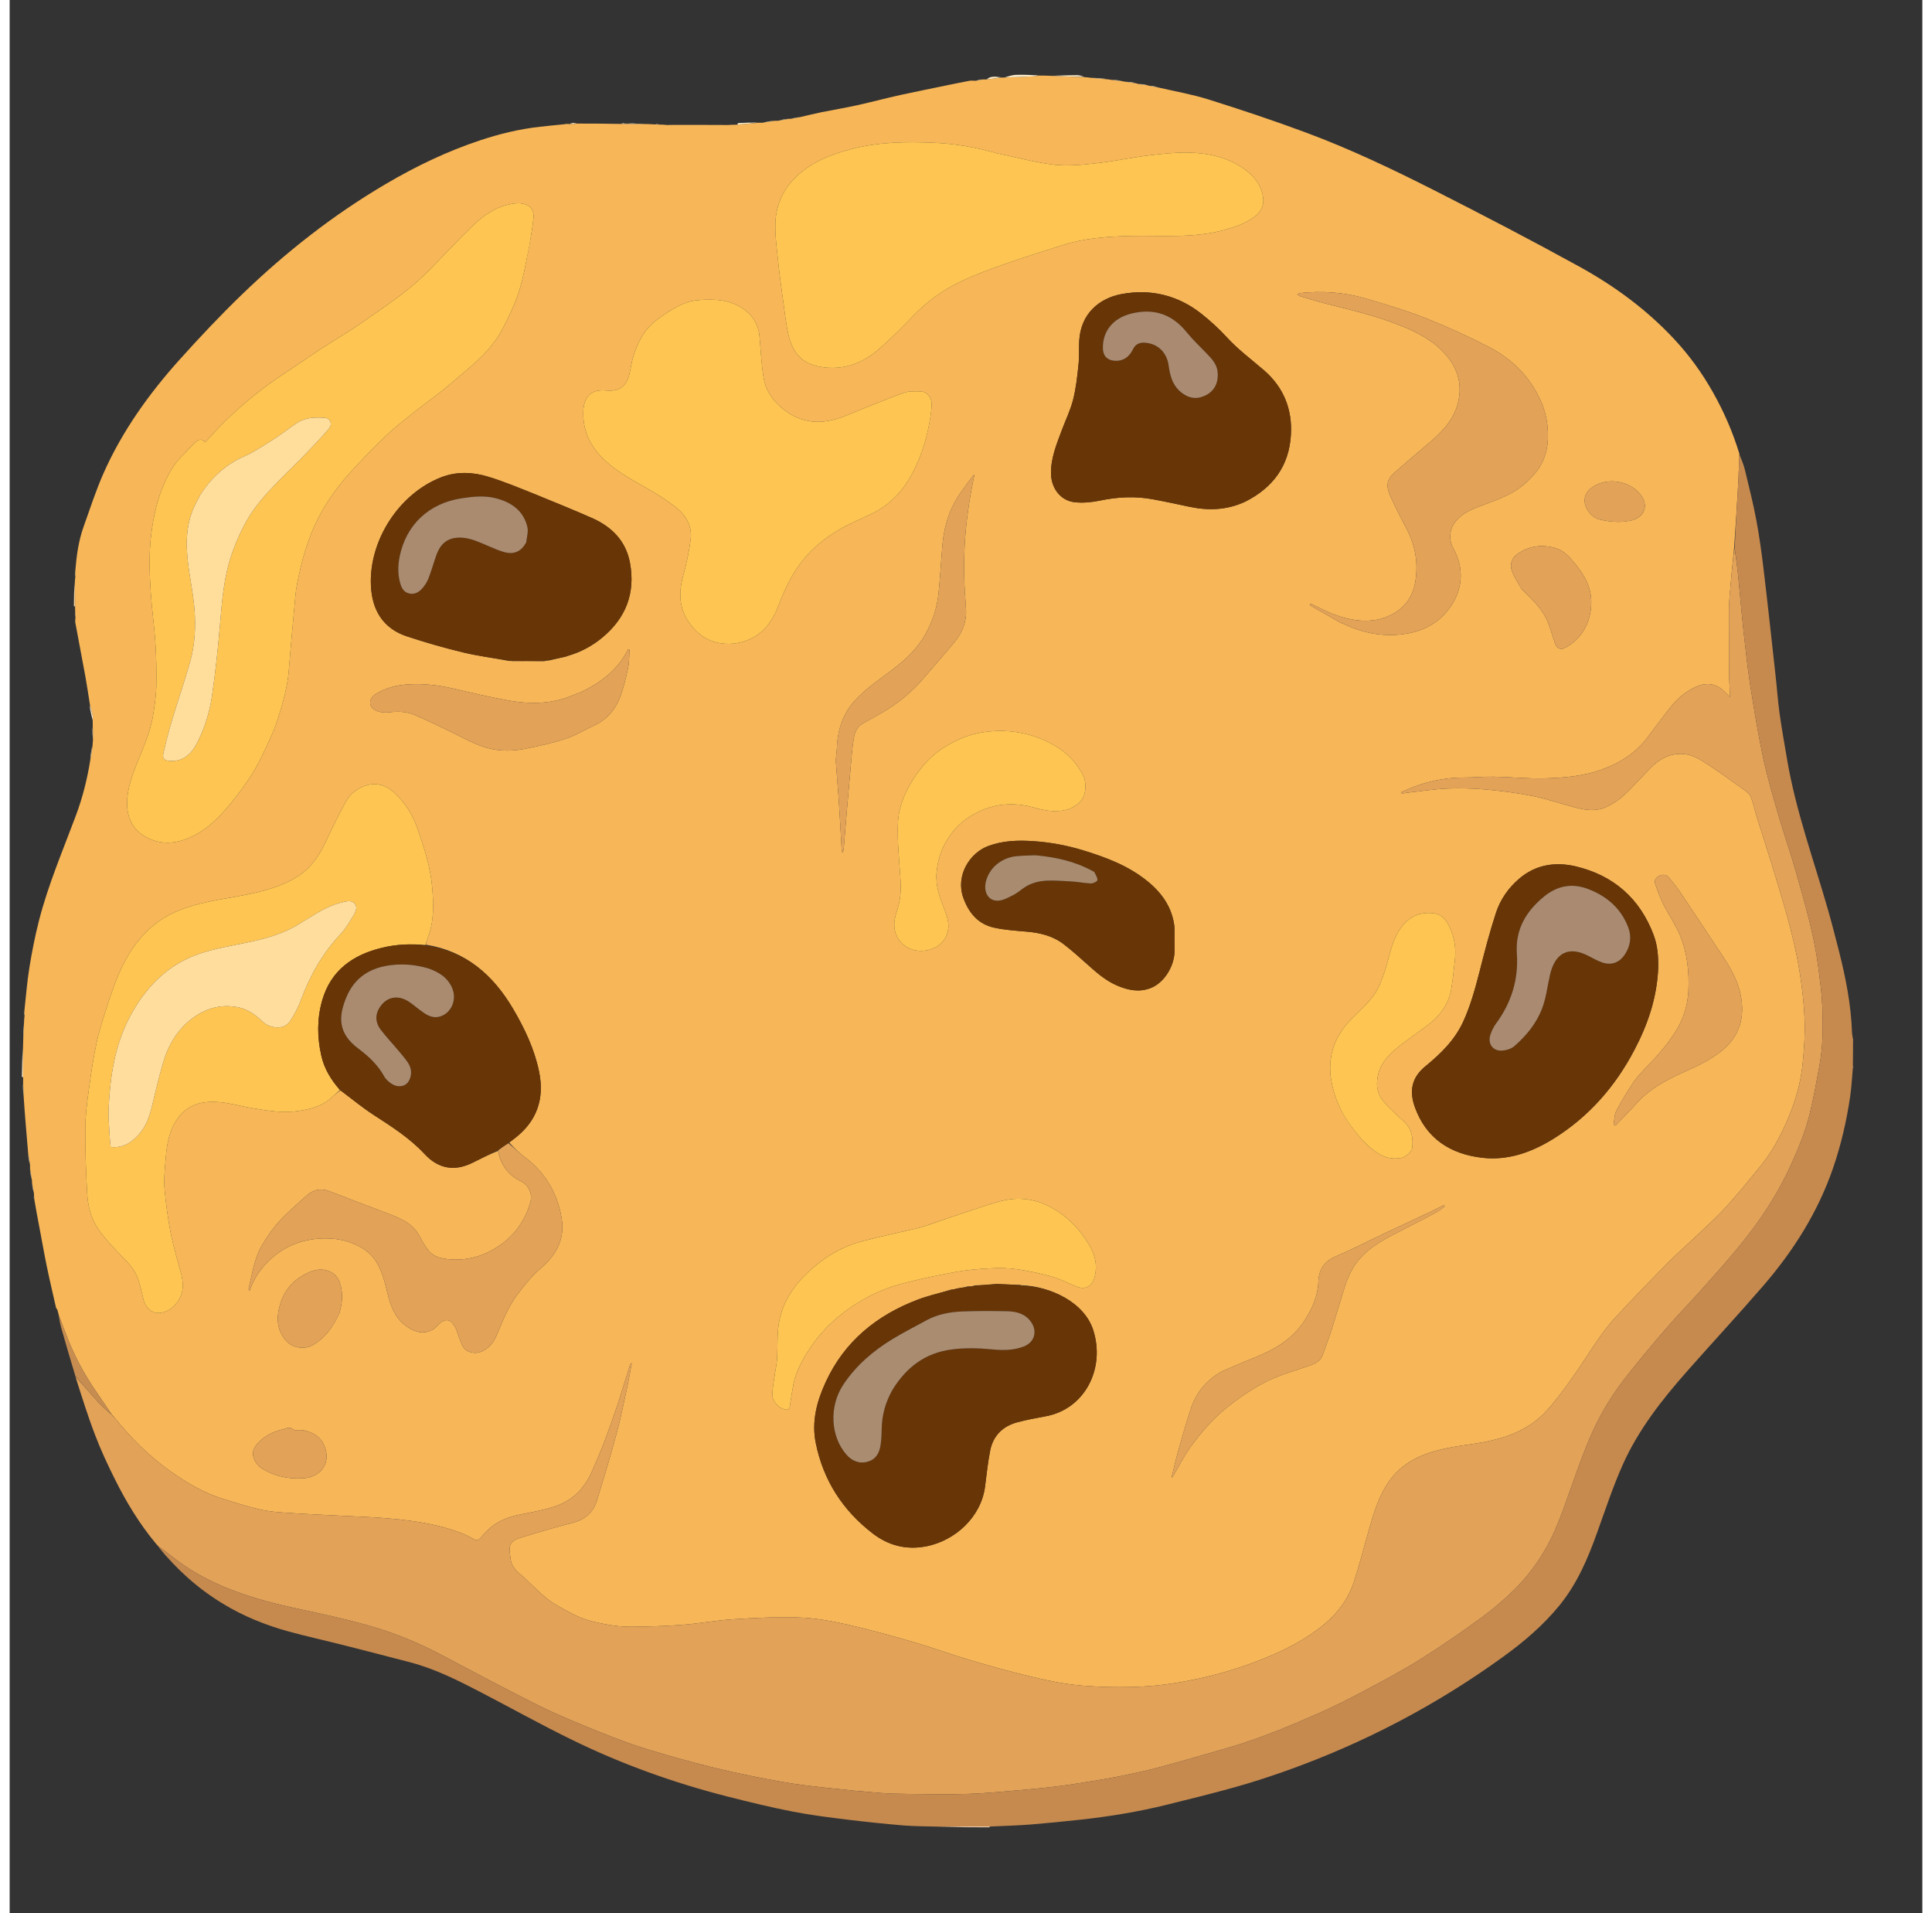 <?xml version="1.0" encoding="UTF-8"?>
<svg xmlns="http://www.w3.org/2000/svg" xmlns:xlink="http://www.w3.org/1999/xlink" width="100px"
	height="99px" fill="transparent" viewBox="0 0 99 99" version="1.1">
	<rect x="0" y="0" width="99" height="99" fill="#333333" stroke="none"/>
	<g id="surface1" fill="transparent">
		<path style=" stroke:none;fill-rule:nonzero;fill=transparent;fill-opacity:1;"
			d="M 99.051 37.137 C 99.051 57.793 99.051 78.422 99.051 99.051 C 66.051 99.051 33.051 99.051 0.051 99.051 C 0.051 66.051 0.051 33.051 0.051 0.051 C 33.051 0.051 66.051 0.051 99.051 0.051 C 99.051 12.406 99.051 24.758 99.051 37.137 M 2.477 67.852 C 2.492 67.91 2.512 67.965 2.531 68.02 C 2.531 68.02 2.527 68.02 2.523 68.062 C 2.574 68.289 2.617 68.523 2.68 68.75 C 2.914 69.574 3.152 70.398 3.387 71.266 C 3.73 72.266 4.043 73.277 4.422 74.262 C 4.711 75.027 5.059 75.773 5.426 76.508 C 6.027 77.723 6.727 78.879 7.613 79.949 C 7.641 79.977 7.668 80.004 7.695 80.027 C 7.695 80.027 7.691 80.027 7.699 80.062 C 8.645 81.219 9.738 82.203 11.016 82.98 C 12.086 83.637 13.242 84.102 14.449 84.434 C 15.355 84.68 16.27 84.883 17.184 85.113 C 18.363 85.414 19.543 85.715 20.719 86.023 C 22.02 86.363 23.207 86.965 24.391 87.578 C 25.957 88.391 27.5 89.254 29.086 90.027 C 31.676 91.297 34.379 92.266 37.172 92.977 C 38.281 93.258 39.398 93.531 40.523 93.75 C 41.457 93.934 42.406 94.051 43.352 94.168 C 44.32 94.285 45.293 94.387 46.266 94.469 C 46.867 94.516 47.477 94.512 48.113 94.555 C 48.969 94.562 49.824 94.566 50.68 94.566 C 50.707 94.566 50.738 94.543 50.812 94.527 C 51.484 94.492 52.156 94.473 52.824 94.422 C 53.723 94.348 54.625 94.258 55.523 94.16 C 56.98 93.996 58.43 93.758 59.855 93.406 C 61.047 93.109 62.242 92.82 63.422 92.488 C 64.328 92.234 65.23 91.941 66.117 91.625 C 70.117 90.195 73.844 88.242 77.289 85.75 C 78.367 84.973 79.375 84.113 80.223 83.074 C 81.121 81.969 81.676 80.684 82.152 79.355 C 82.578 78.172 82.973 76.973 83.48 75.828 C 84.293 74 85.52 72.438 86.832 70.953 C 88.141 69.469 89.488 68.02 90.781 66.523 C 92.336 64.715 93.594 62.73 94.379 60.449 C 94.793 59.242 95.078 58.012 95.262 56.758 C 95.336 56.258 95.359 55.754 95.426 55.242 C 95.426 55.234 95.434 55.23 95.434 55.227 C 95.426 55.215 95.418 55.207 95.41 55.148 C 95.41 54.707 95.41 54.266 95.434 53.809 C 95.422 53.781 95.414 53.75 95.402 53.68 C 95.387 53.598 95.359 53.516 95.359 53.434 C 95.312 52 95.035 50.602 94.684 49.219 C 94.504 48.516 94.324 47.812 94.125 47.113 C 93.387 44.527 92.457 41.992 92.004 39.328 C 91.867 38.523 91.723 37.723 91.609 36.918 C 91.52 36.266 91.477 35.609 91.402 34.957 C 91.203 33.152 91.008 31.348 90.793 29.547 C 90.688 28.664 90.57 27.785 90.406 26.91 C 90.242 26.039 90.023 25.176 89.816 24.312 C 89.746 24.027 89.625 23.754 89.531 23.441 C 89.184 22.352 88.73 21.309 88.168 20.312 C 87.605 19.312 86.941 18.391 86.16 17.555 C 84.734 16.023 83.062 14.797 81.246 13.797 C 78.762 12.43 76.246 11.121 73.719 9.84 C 71.559 8.746 69.367 7.703 67.094 6.859 C 65.434 6.242 63.746 5.68 62.055 5.148 C 61.199 4.879 60.309 4.727 59.422 4.488 C 59.273 4.465 59.125 4.445 58.941 4.422 C 58.922 4.418 58.898 4.414 58.863 4.375 C 58.715 4.359 58.566 4.348 58.383 4.324 C 58.363 4.32 58.34 4.32 58.309 4.281 C 58.125 4.258 57.941 4.238 57.723 4.219 C 57.684 4.215 57.648 4.211 57.598 4.172 C 57.398 4.152 57.199 4.133 56.961 4.117 C 56.906 4.113 56.855 4.105 56.785 4.066 C 56.52 4.051 56.254 4.031 55.941 4.016 C 55.84 4.008 55.738 4 55.621 3.957 C 55.5 3.934 55.379 3.891 55.258 3.891 C 54.824 3.891 54.391 3.902 53.914 3.914 C 53.691 3.914 53.469 3.91 53.215 3.883 C 52.828 3.879 52.441 3.859 52.055 3.875 C 51.859 3.887 51.668 3.961 51.434 4.012 C 51.398 4.012 51.359 4.012 51.293 3.984 C 51.039 3.973 50.781 3.914 50.52 4.109 C 50.465 4.113 50.414 4.113 50.332 4.09 C 50.223 4.117 50.113 4.145 49.961 4.176 C 49.859 4.176 49.758 4.164 49.66 4.184 C 49.25 4.262 48.844 4.348 48.438 4.43 C 47.656 4.594 46.871 4.746 46.094 4.918 C 45.352 5.082 44.613 5.281 43.871 5.445 C 43.254 5.582 42.629 5.684 42.008 5.809 C 41.648 5.883 41.293 5.973 40.898 6.047 C 40.742 6.078 40.582 6.109 40.395 6.145 C 40.371 6.148 40.352 6.148 40.301 6.125 C 40.121 6.164 39.945 6.203 39.73 6.25 C 39.691 6.25 39.656 6.25 39.59 6.223 C 39.379 6.262 39.168 6.301 38.918 6.348 C 38.863 6.352 38.812 6.352 38.727 6.324 C 38.395 6.34 38.059 6.352 37.727 6.367 C 37.695 6.371 37.668 6.418 37.594 6.449 C 37.492 6.453 37.391 6.457 37.266 6.457 C 37.254 6.457 37.246 6.461 37.191 6.461 C 36.211 6.461 35.23 6.465 34.211 6.457 C 34.176 6.457 34.137 6.457 34.051 6.457 C 33.898 6.453 33.75 6.449 33.586 6.414 C 33.52 6.418 33.453 6.426 33.34 6.426 C 33.188 6.422 33.035 6.422 32.84 6.406 C 32.703 6.402 32.566 6.398 32.402 6.375 C 32.254 6.379 32.105 6.383 31.926 6.391 C 31.895 6.391 31.863 6.391 31.816 6.363 C 31.766 6.371 31.711 6.379 31.656 6.391 C 31.656 6.391 31.66 6.398 31.613 6.398 C 30.855 6.398 30.098 6.395 29.32 6.375 C 29.289 6.371 29.262 6.367 29.215 6.336 C 29.148 6.355 29.086 6.375 29 6.398 C 29 6.398 28.984 6.406 28.945 6.41 C 28.906 6.41 28.867 6.41 28.793 6.406 C 28.77 6.41 28.746 6.414 28.68 6.422 C 28.273 6.469 27.863 6.516 27.457 6.559 C 26.395 6.676 25.359 6.926 24.352 7.262 C 22.648 7.828 21.039 8.598 19.492 9.508 C 16.754 11.113 14.273 13.066 11.996 15.266 C 10.879 16.348 9.812 17.48 8.773 18.637 C 7.195 20.398 5.824 22.316 4.859 24.488 C 4.461 25.391 4.156 26.336 3.824 27.266 C 3.559 28.004 3.461 28.777 3.371 29.586 C 3.375 29.68 3.379 29.77 3.383 29.902 C 3.383 29.969 3.379 30.035 3.344 30.125 C 3.336 30.535 3.328 30.945 3.324 31.355 C 3.324 31.371 3.359 31.387 3.383 31.441 C 3.383 31.508 3.387 31.574 3.367 31.672 C 3.375 31.766 3.387 31.855 3.391 31.992 C 3.395 32.07 3.387 32.148 3.398 32.219 C 3.574 33.164 3.754 34.105 3.926 35.047 C 4.012 35.52 4.078 36 4.152 36.52 C 4.156 36.57 4.148 36.621 4.16 36.668 C 4.199 36.879 4.246 37.086 4.297 37.34 C 4.297 37.426 4.301 37.512 4.273 37.629 C 4.281 37.855 4.289 38.082 4.301 38.348 C 4.297 38.434 4.293 38.52 4.254 38.621 C 4.223 38.855 4.188 39.09 4.156 39.367 C 4.012 40.336 3.773 41.281 3.43 42.199 C 2.758 44 1.996 45.777 1.516 47.648 C 1.312 48.449 1.152 49.262 1.02 50.078 C 0.898 50.828 0.844 51.59 0.734 52.371 C 0.742 52.434 0.75 52.492 0.758 52.598 C 0.75 52.715 0.746 52.832 0.707 52.969 C 0.703 53.238 0.699 53.508 0.695 53.82 C 0.695 53.953 0.691 54.09 0.656 54.242 C 0.648 54.734 0.641 55.227 0.633 55.723 C 0.633 55.734 0.672 55.75 0.695 55.809 C 0.695 55.891 0.695 55.977 0.672 56.094 C 0.684 56.305 0.695 56.512 0.707 56.77 C 0.789 57.738 0.875 58.707 0.93 59.707 C 0.969 59.902 1.004 60.098 1.051 60.332 C 1.055 60.383 1.055 60.438 1.031 60.52 C 1.07 60.715 1.109 60.91 1.156 61.137 C 1.156 61.16 1.156 61.18 1.133 61.23 C 1.172 61.41 1.211 61.59 1.258 61.805 C 1.258 61.84 1.258 61.879 1.238 61.934 C 1.246 61.977 1.258 62.023 1.266 62.109 C 1.352 62.543 1.438 62.98 1.52 63.414 C 1.656 64.121 1.777 64.832 1.922 65.535 C 2.07 66.25 2.238 66.957 2.391 67.699 C 2.422 67.742 2.449 67.781 2.48 67.816 C 2.48 67.816 2.477 67.812 2.477 67.852 Z M 2.477 67.852 " />
		<path
			style=" stroke:none;fill-rule:nonzero;fill:rgb(96.863%,71.373%,34.51%);fill-opacity:1;"
			d="M 39.617 6.25 C 39.656 6.25 39.691 6.25 39.77 6.25 C 39.984 6.219 40.156 6.184 40.328 6.148 C 40.352 6.148 40.371 6.148 40.43 6.148 C 40.625 6.117 40.781 6.086 40.938 6.055 C 41.293 5.973 41.648 5.883 42.008 5.809 C 42.629 5.684 43.254 5.582 43.871 5.445 C 44.613 5.281 45.352 5.082 46.094 4.918 C 46.871 4.746 47.656 4.594 48.438 4.43 C 48.844 4.348 49.25 4.262 49.66 4.184 C 49.758 4.164 49.859 4.176 50 4.18 C 50.145 4.164 50.25 4.141 50.359 4.113 C 50.414 4.113 50.465 4.113 50.559 4.109 C 50.84 4.078 51.082 4.047 51.324 4.012 C 51.359 4.012 51.398 4.012 51.477 4.012 C 51.996 3.996 52.477 3.977 52.957 3.953 C 53.055 3.949 53.152 3.926 53.246 3.91 C 53.469 3.91 53.691 3.914 53.953 3.926 C 54.539 3.953 55.09 3.973 55.637 3.992 C 55.738 4 55.84 4.008 55.98 4.027 C 56.277 4.059 56.539 4.082 56.801 4.102 C 56.855 4.105 56.906 4.113 56.996 4.129 C 57.223 4.164 57.418 4.184 57.613 4.207 C 57.648 4.211 57.684 4.215 57.754 4.23 C 57.965 4.27 58.141 4.293 58.316 4.316 C 58.34 4.32 58.363 4.32 58.41 4.344 C 58.586 4.379 58.73 4.395 58.879 4.41 C 58.898 4.414 58.922 4.418 58.973 4.438 C 59.145 4.477 59.289 4.5 59.434 4.523 C 60.309 4.727 61.199 4.879 62.055 5.148 C 63.746 5.68 65.434 6.242 67.094 6.859 C 69.367 7.703 71.559 8.746 73.719 9.84 C 76.246 11.121 78.762 12.43 81.246 13.797 C 83.062 14.797 84.734 16.023 86.16 17.555 C 86.941 18.391 87.605 19.312 88.168 20.312 C 88.73 21.309 89.184 22.352 89.531 23.484 C 89.508 24.008 89.496 24.488 89.473 24.969 C 89.406 26.09 89.34 27.215 89.258 28.352 C 89.168 29.211 89.09 30.055 89.02 30.902 C 89 31.137 88.988 31.375 88.988 31.609 C 88.988 32.777 88.996 33.945 88.996 35.113 C 88.996 35.121 89.004 35.129 89.004 35.137 C 89.02 35.441 89.031 35.742 89.047 36.086 C 88.949 35.98 88.887 35.91 88.82 35.848 C 88.371 35.387 87.891 35.281 87.305 35.535 C 86.777 35.762 86.344 36.129 85.984 36.574 C 85.562 37.105 85.16 37.66 84.746 38.199 C 84.176 38.945 83.422 39.434 82.559 39.77 C 81.547 40.164 80.484 40.254 79.418 40.281 C 78.555 40.301 77.688 40.211 76.824 40.195 C 76.312 40.188 75.797 40.238 75.285 40.238 C 74.504 40.234 73.746 40.367 73.008 40.602 C 72.672 40.707 72.355 40.859 72.031 40.992 C 72.039 41.016 72.047 41.043 72.059 41.066 C 72.164 41.051 72.27 41.031 72.379 41.02 C 73.055 40.945 73.727 40.84 74.402 40.809 C 75.074 40.781 75.754 40.801 76.422 40.859 C 77.23 40.934 78.039 41.035 78.832 41.195 C 79.547 41.336 80.242 41.578 80.945 41.766 C 81.512 41.922 82.094 42.016 82.645 41.762 C 82.98 41.605 83.305 41.391 83.574 41.137 C 84.059 40.691 84.488 40.188 84.953 39.723 C 85.402 39.273 85.926 38.984 86.59 39.016 C 87.094 39.043 87.5 39.301 87.898 39.562 C 88.582 40.016 89.25 40.5 89.918 40.98 C 90.02 41.055 90.105 41.18 90.145 41.297 C 90.266 41.645 90.348 42.008 90.457 42.359 C 90.699 43.133 90.953 43.898 91.188 44.672 C 91.746 46.5 92.324 48.328 92.637 50.219 C 92.773 51.055 92.871 51.906 92.906 52.754 C 92.938 53.492 92.879 54.238 92.812 54.977 C 92.715 56.043 92.414 57.059 91.984 58.035 C 91.629 58.848 91.207 59.625 90.648 60.316 C 90.062 61.035 89.48 61.758 88.859 62.441 C 88.391 62.961 87.863 63.43 87.355 63.914 C 86.852 64.395 86.32 64.855 85.828 65.352 C 84.914 66.281 84.008 67.211 83.125 68.168 C 82.301 69.062 81.703 70.129 81.008 71.121 C 80.559 71.762 80.098 72.402 79.578 72.98 C 78.547 74.129 77.152 74.52 75.688 74.734 C 74.824 74.859 73.957 74.98 73.141 75.309 C 72.336 75.637 71.688 76.156 71.227 76.922 C 70.816 77.605 70.594 78.352 70.375 79.102 C 70.109 80.023 69.875 80.953 69.578 81.863 C 69.289 82.734 68.758 83.465 68.051 84.051 C 67.094 84.848 65.988 85.406 64.836 85.863 C 63.77 86.289 62.672 86.625 61.543 86.871 C 60.582 87.078 59.613 87.23 58.637 87.281 C 57.586 87.336 56.527 87.316 55.48 87.23 C 54.621 87.16 53.77 86.984 52.934 86.785 C 51.832 86.527 50.742 86.219 49.656 85.895 C 48.684 85.609 47.727 85.254 46.75 84.969 C 45.621 84.645 44.488 84.328 43.344 84.07 C 42.52 83.887 41.676 83.734 40.836 83.707 C 39.703 83.668 38.562 83.73 37.43 83.801 C 36.562 83.855 35.703 84.02 34.832 84.086 C 33.945 84.152 33.055 84.18 32.16 84.188 C 31.73 84.191 31.289 84.141 30.863 84.062 C 30.273 83.953 29.684 83.816 29.148 83.527 C 28.703 83.289 28.242 83.066 27.852 82.762 C 27.348 82.371 26.922 81.887 26.434 81.473 C 26.172 81.25 25.973 81.027 25.926 80.672 C 25.84 79.98 25.816 79.773 26.488 79.566 C 27.363 79.297 28.242 79.035 29.129 78.812 C 29.766 78.648 30.199 78.281 30.391 77.664 C 30.75 76.516 31.094 75.363 31.41 74.199 C 31.629 73.391 31.793 72.566 31.973 71.742 C 32.059 71.344 32.125 70.941 32.199 70.543 C 32.148 70.562 32.125 70.59 32.113 70.625 C 31.895 71.316 31.688 72.012 31.461 72.699 C 31.242 73.352 31.016 74 30.77 74.641 C 30.578 75.145 30.363 75.637 30.148 76.129 C 29.906 76.688 29.562 77.176 29.07 77.531 C 28.488 77.949 27.801 78.098 27.117 78.242 C 26.699 78.332 26.27 78.391 25.867 78.523 C 25.281 78.711 24.789 79.062 24.406 79.555 C 24.293 79.699 24.18 79.742 24 79.641 C 23.746 79.496 23.477 79.371 23.203 79.273 C 21.918 78.812 20.578 78.652 19.23 78.551 C 18.586 78.504 17.938 78.48 17.293 78.449 C 16.312 78.398 15.328 78.355 14.348 78.289 C 13.883 78.258 13.406 78.223 12.953 78.117 C 12.285 77.961 11.629 77.754 10.973 77.547 C 10.02 77.242 9.164 76.734 8.352 76.164 C 7.238 75.379 6.277 74.422 5.414 73.348 C 5.379 73.305 5.352 73.277 5.316 73.242 C 5.305 73.219 5.293 73.211 5.273 73.188 C 4.984 72.754 4.695 72.34 4.414 71.922 C 3.867 71.117 3.406 70.262 3.039 69.359 C 2.859 68.914 2.699 68.465 2.527 68.02 C 2.527 68.02 2.531 68.02 2.531 68 C 2.512 67.926 2.496 67.871 2.477 67.812 C 2.477 67.812 2.48 67.816 2.48 67.801 C 2.453 67.746 2.426 67.707 2.398 67.668 C 2.238 66.957 2.07 66.25 1.922 65.535 C 1.777 64.832 1.656 64.121 1.52 63.414 C 1.438 62.98 1.352 62.543 1.277 62.078 C 1.281 62 1.27 61.957 1.262 61.914 C 1.258 61.879 1.258 61.84 1.258 61.766 C 1.227 61.551 1.191 61.375 1.156 61.203 C 1.156 61.18 1.156 61.16 1.156 61.098 C 1.125 60.871 1.09 60.68 1.055 60.488 C 1.055 60.438 1.055 60.383 1.055 60.289 C 1.023 60.059 0.988 59.867 0.957 59.676 C 0.875 58.707 0.789 57.738 0.723 56.734 C 0.723 56.484 0.711 56.27 0.695 56.059 C 0.695 55.977 0.695 55.891 0.699 55.766 C 0.699 55.219 0.695 54.719 0.691 54.223 C 0.691 54.09 0.695 53.953 0.703 53.777 C 0.719 53.473 0.73 53.211 0.742 52.949 C 0.746 52.832 0.75 52.715 0.77 52.562 C 0.773 52.469 0.766 52.41 0.758 52.348 C 0.844 51.59 0.898 50.828 1.02 50.078 C 1.152 49.262 1.312 48.449 1.516 47.648 C 1.996 45.777 2.758 44 3.43 42.199 C 3.773 41.281 4.012 40.336 4.172 39.34 C 4.223 39.074 4.258 38.84 4.289 38.605 C 4.293 38.52 4.297 38.434 4.312 38.312 C 4.316 38.051 4.309 37.824 4.301 37.598 C 4.301 37.512 4.297 37.426 4.297 37.297 C 4.301 37.176 4.312 37.098 4.297 37.027 C 4.258 36.84 4.203 36.66 4.156 36.477 C 4.078 36 4.012 35.52 3.926 35.047 C 3.754 34.105 3.574 33.164 3.398 32.219 C 3.387 32.148 3.395 32.07 3.406 31.957 C 3.41 31.828 3.398 31.734 3.391 31.645 C 3.387 31.574 3.383 31.508 3.387 31.398 C 3.387 30.938 3.383 30.52 3.375 30.102 C 3.379 30.035 3.383 29.969 3.398 29.871 C 3.406 29.746 3.398 29.652 3.395 29.559 C 3.461 28.777 3.559 28.004 3.824 27.266 C 4.156 26.336 4.461 25.391 4.859 24.488 C 5.824 22.316 7.195 20.398 8.773 18.637 C 9.812 17.48 10.879 16.348 11.996 15.266 C 14.273 13.066 16.754 11.113 19.492 9.508 C 21.039 8.598 22.648 7.828 24.352 7.262 C 25.359 6.926 26.395 6.676 27.457 6.559 C 27.863 6.516 28.273 6.469 28.711 6.43 C 28.77 6.43 28.801 6.422 28.832 6.414 C 28.867 6.41 28.906 6.41 28.973 6.422 C 29.062 6.426 29.125 6.418 29.195 6.41 C 29.207 6.41 29.234 6.41 29.25 6.41 C 29.293 6.406 29.316 6.402 29.34 6.395 C 30.098 6.395 30.855 6.398 31.652 6.414 C 32.086 6.426 32.484 6.422 32.883 6.418 C 33.035 6.422 33.188 6.422 33.379 6.438 C 33.477 6.449 33.535 6.445 33.598 6.445 C 33.75 6.449 33.898 6.453 34.086 6.473 C 34.16 6.477 34.207 6.473 34.25 6.465 C 35.23 6.465 36.211 6.461 37.219 6.469 C 37.262 6.473 37.277 6.469 37.289 6.461 C 37.391 6.457 37.492 6.453 37.641 6.453 C 38.043 6.422 38.398 6.387 38.758 6.352 C 38.812 6.352 38.863 6.352 38.957 6.352 C 39.207 6.316 39.414 6.285 39.617 6.25 M 25.855 59.129 C 25.953 59.055 26.055 58.977 26.156 58.898 C 27.297 58.016 27.691 56.848 27.402 55.457 C 27.164 54.293 26.656 53.227 26.059 52.211 C 25.027 50.457 23.617 49.219 21.539 48.887 C 21.574 48.766 21.598 48.641 21.645 48.523 C 21.977 47.68 21.941 46.793 21.871 45.926 C 21.781 44.863 21.449 43.848 21.098 42.848 C 20.848 42.133 20.445 41.504 19.875 40.992 C 19.48 40.641 19.008 40.492 18.5 40.633 C 18.027 40.762 17.633 41.066 17.395 41.496 C 17.043 42.137 16.719 42.797 16.41 43.457 C 16.062 44.203 15.652 44.879 14.938 45.336 C 13.957 45.961 12.855 46.195 11.738 46.398 C 10.746 46.578 9.746 46.727 8.793 47.102 C 7.312 47.688 6.383 48.801 5.738 50.199 C 5.516 50.688 5.332 51.199 5.164 51.711 C 4.93 52.418 4.688 53.133 4.523 53.859 C 4.336 54.688 4.215 55.531 4.102 56.371 C 4.008 57.043 3.918 57.727 3.914 58.402 C 3.906 59.52 3.949 60.633 4.012 61.746 C 4.043 62.363 4.188 62.977 4.516 63.5 C 4.797 63.945 5.168 64.336 5.523 64.727 C 5.922 65.16 6.398 65.535 6.613 66.105 C 6.758 66.488 6.836 66.898 6.938 67.297 C 7.035 67.672 7.371 67.961 7.684 67.949 C 8.023 67.941 8.305 67.789 8.531 67.559 C 8.965 67.117 9.039 66.57 8.891 65.988 C 8.711 65.27 8.484 64.562 8.34 63.836 C 8.191 63.074 8.086 62.293 8.016 61.52 C 7.977 61.066 8.023 60.605 8.059 60.152 C 8.113 59.453 8.184 58.766 8.539 58.129 C 8.934 57.426 9.512 57.074 10.305 57.027 C 11.102 56.977 11.848 57.234 12.613 57.359 C 13.402 57.492 14.188 57.613 14.992 57.488 C 15.57 57.398 16.125 57.254 16.586 56.867 C 16.762 56.719 16.926 56.562 17.121 56.426 C 17.691 56.852 18.234 57.305 18.828 57.691 C 19.762 58.297 20.703 58.891 21.473 59.719 C 22.188 60.488 23.027 60.641 23.969 60.168 C 24.406 59.949 24.844 59.73 25.281 59.559 C 25.418 60.266 25.805 60.82 26.441 61.121 C 26.859 61.32 27.09 61.766 26.938 62.273 C 26.672 63.152 26.172 63.879 25.414 64.418 C 24.598 65 23.695 65.262 22.703 65.164 C 22.336 65.129 21.953 65.043 21.703 64.742 C 21.508 64.508 21.355 64.234 21.211 63.961 C 20.848 63.281 20.188 63.039 19.535 62.785 C 19.059 62.598 18.578 62.426 18.098 62.242 C 17.566 62.039 17.035 61.824 16.5 61.629 C 16.074 61.477 15.688 61.582 15.355 61.883 C 14.883 62.316 14.391 62.73 13.957 63.203 C 13.613 63.578 13.32 64.008 13.062 64.449 C 12.656 65.133 12.559 65.926 12.367 66.684 C 12.363 66.711 12.395 66.746 12.422 66.801 C 12.648 66.129 13.027 65.602 13.52 65.152 C 14.246 64.492 15.105 64.152 16.078 64.098 C 16.621 64.07 17.156 64.121 17.664 64.312 C 18.164 64.504 18.617 64.762 18.93 65.227 C 19.277 65.746 19.414 66.336 19.555 66.922 C 19.723 67.609 19.961 68.242 20.578 68.664 C 20.984 68.945 21.414 69.059 21.875 68.824 C 22.012 68.754 22.113 68.617 22.234 68.512 C 22.543 68.23 22.797 68.258 23.02 68.613 C 23.074 68.695 23.113 68.793 23.148 68.887 C 23.238 69.129 23.316 69.379 23.422 69.617 C 23.535 69.863 23.746 69.977 24.02 70.008 C 24.492 70.062 24.984 69.629 25.176 69.172 C 25.496 68.418 25.785 67.648 26.281 66.992 C 26.637 66.527 27.004 66.051 27.445 65.676 C 28.285 64.965 28.762 64.133 28.566 63.016 C 28.344 61.727 27.711 60.672 26.66 59.879 C 26.367 59.66 26.109 59.398 25.855 59.129 M 28.891 33.945 C 29.555 33.75 30.156 33.43 30.688 32.984 C 31.902 31.973 32.398 30.68 32.105 29.117 C 31.895 27.992 31.164 27.262 30.152 26.812 C 29.172 26.383 28.18 25.977 27.188 25.574 C 26.383 25.254 25.578 24.914 24.75 24.664 C 23.961 24.426 23.133 24.391 22.34 24.699 C 20.164 25.543 18.59 27.961 18.699 30.309 C 18.758 31.57 19.32 32.523 20.566 32.934 C 21.527 33.25 22.5 33.531 23.48 33.766 C 24.258 33.953 25.051 34.051 25.867 34.207 C 25.91 34.203 25.953 34.203 26.043 34.215 C 26.562 34.211 27.086 34.207 27.645 34.219 C 27.734 34.203 27.824 34.188 27.957 34.172 C 28.23 34.105 28.504 34.043 28.805 33.977 C 28.82 33.969 28.836 33.961 28.891 33.945 M 50.973 66.453 C 50.633 66.484 50.297 66.512 49.938 66.523 C 49.902 66.539 49.871 66.551 49.797 66.57 C 49.73 66.574 49.668 66.582 49.582 66.57 C 49.555 66.582 49.527 66.594 49.461 66.609 C 49.305 66.637 49.148 66.664 48.969 66.691 C 48.953 66.695 48.938 66.703 48.891 66.719 C 48.84 66.727 48.789 66.738 48.707 66.742 C 48.68 66.754 48.652 66.766 48.586 66.781 C 48.059 66.938 47.523 67.062 47.012 67.254 C 44.883 68.062 43.215 69.41 42.242 71.516 C 41.777 72.516 41.5 73.57 41.723 74.672 C 42.109 76.602 43.117 78.164 44.672 79.359 C 45.496 79.992 46.43 80.227 47.465 80.02 C 48.938 79.723 50.273 78.52 50.484 76.945 C 50.566 76.312 50.629 75.68 50.754 75.055 C 50.91 74.289 51.41 73.805 52.156 73.605 C 52.629 73.48 53.109 73.387 53.59 73.301 C 55.66 72.941 56.719 70.812 56.086 68.836 C 55.609 67.355 53.816 66.578 52.43 66.516 C 52.398 66.516 52.371 66.52 52.305 66.496 C 51.895 66.48 51.484 66.465 51.043 66.445 C 51.035 66.449 51.027 66.453 50.973 66.453 M 26.902 12.691 C 26.965 12.301 27.039 11.914 27.086 11.523 C 27.125 11.203 27.184 10.867 26.848 10.652 C 26.562 10.477 26.246 10.504 25.941 10.559 C 25.16 10.703 24.527 11.141 23.977 11.676 C 23.184 12.441 22.434 13.254 21.66 14.039 C 20.84 14.871 19.895 15.543 18.941 16.203 C 18.523 16.492 18.113 16.785 17.691 17.059 C 17.156 17.41 16.605 17.73 16.07 18.082 C 15.473 18.473 14.891 18.887 14.293 19.277 C 13.191 19.992 12.168 20.812 11.223 21.727 C 10.844 22.094 10.492 22.496 10.117 22.891 C 9.91 22.633 9.723 22.785 9.562 22.938 C 9.328 23.16 9.113 23.41 8.879 23.641 C 8.484 24.035 8.227 24.516 8.004 25.016 C 7.637 25.855 7.441 26.734 7.328 27.645 C 7.203 28.66 7.234 29.668 7.305 30.68 C 7.359 31.543 7.488 32.402 7.543 33.266 C 7.59 34.023 7.609 34.789 7.59 35.547 C 7.578 36.043 7.5 36.535 7.422 37.027 C 7.266 38 6.82 38.883 6.477 39.793 C 6.238 40.414 6.055 41.039 6.082 41.711 C 6.113 42.422 6.438 42.977 7.055 43.316 C 7.77 43.711 8.523 43.684 9.266 43.371 C 10.164 42.992 10.828 42.324 11.434 41.586 C 12.062 40.816 12.637 40.016 13.066 39.113 C 13.375 38.457 13.695 37.816 13.91 37.117 C 14.148 36.332 14.379 35.555 14.445 34.734 C 14.535 33.594 14.641 32.453 14.746 31.316 C 14.777 30.945 14.805 30.574 14.879 30.215 C 14.996 29.629 15.125 29.043 15.305 28.477 C 15.477 27.93 15.684 27.383 15.945 26.871 C 16.371 26.027 16.914 25.25 17.543 24.547 C 18.164 23.852 18.816 23.188 19.488 22.543 C 19.957 22.094 20.473 21.699 20.977 21.293 C 21.441 20.922 21.934 20.582 22.398 20.207 C 22.859 19.84 23.297 19.449 23.75 19.07 C 24.449 18.48 25.09 17.828 25.516 17.012 C 25.84 16.387 26.156 15.742 26.367 15.07 C 26.609 14.312 26.73 13.516 26.902 12.691 M 47.676 21.445 C 47.691 21.262 47.73 21.074 47.723 20.891 C 47.711 20.535 47.461 20.258 47.133 20.254 C 46.848 20.25 46.543 20.234 46.285 20.328 C 45.465 20.617 44.664 20.957 43.855 21.277 C 43.484 21.422 43.117 21.598 42.73 21.699 C 42.285 21.816 41.828 21.879 41.359 21.789 C 40.805 21.688 40.328 21.434 39.914 21.066 C 39.457 20.668 39.125 20.164 39.027 19.57 C 38.906 18.852 38.879 18.117 38.809 17.387 C 38.758 16.848 38.52 16.41 38.094 16.074 C 37.355 15.492 36.488 15.461 35.617 15.535 C 35.289 15.562 34.949 15.668 34.656 15.816 C 34.234 16.031 33.828 16.297 33.453 16.586 C 32.848 17.055 32.508 17.715 32.285 18.434 C 32.188 18.746 32.148 19.074 32.07 19.391 C 31.902 20.031 31.523 20.27 30.859 20.207 C 30.656 20.188 30.43 20.199 30.25 20.277 C 29.844 20.457 29.711 20.84 29.695 21.25 C 29.648 22.199 30 23.008 30.652 23.672 C 31.312 24.348 32.137 24.789 32.949 25.25 C 33.496 25.559 34.035 25.898 34.523 26.289 C 35.02 26.688 35.332 27.246 35.25 27.902 C 35.168 28.559 35.023 29.211 34.848 29.848 C 34.543 30.957 34.742 31.902 35.586 32.707 C 36.402 33.488 37.73 33.492 38.641 32.898 C 39.23 32.516 39.574 31.934 39.805 31.316 C 40.25 30.125 40.84 29.043 41.809 28.211 C 42.188 27.883 42.605 27.594 43.039 27.348 C 43.555 27.059 44.109 26.836 44.641 26.578 C 45.586 26.117 46.258 25.383 46.738 24.465 C 47.23 23.531 47.52 22.531 47.676 21.445 M 51.102 7.934 C 50.051 7.633 48.973 7.441 47.887 7.391 C 46.418 7.324 44.945 7.344 43.504 7.73 C 42.398 8.027 41.371 8.441 40.562 9.297 C 39.953 9.945 39.652 10.723 39.633 11.586 C 39.617 12.25 39.715 12.914 39.781 13.574 C 39.848 14.219 39.938 14.859 40.027 15.5 C 40.121 16.148 40.176 16.809 40.34 17.441 C 40.59 18.402 41.141 18.898 42.18 19.016 C 43.258 19.141 44.211 18.758 45.012 18.051 C 45.621 17.516 46.195 16.941 46.754 16.359 C 47.488 15.59 48.332 14.988 49.285 14.543 C 49.973 14.219 50.688 13.949 51.406 13.699 C 52.426 13.34 53.457 13.012 54.488 12.688 C 55.637 12.324 56.824 12.238 58.02 12.211 C 59.641 12.176 61.27 12.34 62.863 11.902 C 63.426 11.746 63.977 11.559 64.445 11.207 C 64.734 10.988 64.914 10.684 64.887 10.316 C 64.832 9.602 64.406 9.098 63.855 8.715 C 63.016 8.133 62.043 7.922 61.047 7.898 C 60.355 7.883 59.656 7.957 58.965 8.043 C 58.043 8.156 57.133 8.352 56.211 8.453 C 55.492 8.531 54.754 8.605 54.047 8.523 C 53.07 8.406 52.109 8.141 51.102 7.934 M 85.328 50.133 C 85.344 49.535 85.301 48.941 85.09 48.383 C 84.375 46.484 83.004 45.297 81.059 44.836 C 80.02 44.59 78.992 44.734 78.129 45.477 C 77.566 45.957 77.156 46.555 76.93 47.242 C 76.602 48.246 76.336 49.273 76.078 50.297 C 75.852 51.176 75.613 52.047 75.234 52.875 C 74.797 53.824 74.082 54.523 73.285 55.176 C 72.574 55.754 72.426 56.445 72.738 57.309 C 73.328 58.93 74.57 59.719 76.203 59.914 C 77.555 60.074 78.789 59.629 79.922 58.922 C 81.738 57.789 83.102 56.23 84.094 54.34 C 84.777 53.043 85.254 51.672 85.328 50.133 M 63.973 25.953 C 65.383 25.238 66.223 24.113 66.316 22.512 C 66.398 21.184 65.941 20.043 64.926 19.164 C 64.277 18.602 63.582 18.094 62.996 17.449 C 62.594 17.012 62.145 16.602 61.676 16.23 C 60.465 15.281 59.078 14.941 57.57 15.215 C 56.391 15.43 55.43 16.238 55.359 17.656 C 55.34 18.07 55.367 18.488 55.32 18.902 C 55.258 19.5 55.191 20.105 55.043 20.688 C 54.906 21.227 54.656 21.734 54.461 22.258 C 54.184 23 53.875 23.734 53.902 24.555 C 53.93 25.293 54.41 25.918 55.137 25.992 C 55.562 26.039 56.012 25.992 56.434 25.906 C 57.363 25.711 58.289 25.668 59.219 25.848 C 59.832 25.961 60.441 26.094 61.051 26.223 C 62.039 26.434 63.008 26.406 63.973 25.953 M 68.902 32.234 C 68.98 32.262 69.059 32.289 69.133 32.324 C 70.082 32.77 71.07 32.953 72.121 32.82 C 72.992 32.707 73.746 32.379 74.336 31.711 C 75.195 30.734 75.348 29.504 74.738 28.406 C 74.43 27.852 74.543 27.281 74.949 26.863 C 75.258 26.551 75.629 26.379 76.027 26.227 C 76.645 25.992 77.281 25.781 77.848 25.449 C 78.297 25.188 78.707 24.812 79.027 24.402 C 79.535 23.75 79.68 22.977 79.605 22.137 C 79.527 21.195 79.152 20.391 78.613 19.66 C 78.078 18.934 77.363 18.367 76.57 17.961 C 75.504 17.406 74.406 16.906 73.289 16.465 C 72.27 16.062 71.215 15.75 70.16 15.441 C 69.055 15.121 67.914 15.043 66.77 15.168 C 66.734 15.168 66.707 15.207 66.652 15.246 C 66.727 15.285 66.773 15.32 66.824 15.336 C 67.266 15.465 67.707 15.605 68.156 15.719 C 69.438 16.047 70.734 16.344 71.969 16.84 C 72.836 17.184 73.66 17.602 74.297 18.312 C 75.004 19.102 75.234 20.023 74.91 21.035 C 74.625 21.922 73.953 22.523 73.262 23.098 C 72.727 23.547 72.195 24.004 71.672 24.465 C 71.211 24.875 71.262 25.238 71.496 25.746 C 71.734 26.266 71.992 26.777 72.262 27.281 C 72.754 28.18 72.926 29.137 72.75 30.141 C 72.621 30.871 72.223 31.438 71.57 31.785 C 71.055 32.062 70.496 32.16 69.898 32.113 C 69.324 32.066 68.793 31.91 68.277 31.684 C 67.961 31.543 67.648 31.387 67.336 31.238 C 67.32 31.262 67.305 31.289 67.289 31.316 C 67.816 31.613 68.344 31.914 68.902 32.234 M 47.668 63.348 C 47.477 63.41 47.289 63.488 47.094 63.535 C 46.125 63.766 45.148 63.969 44.184 64.219 C 43.754 64.328 43.328 64.488 42.938 64.688 C 42.379 64.973 41.871 65.34 41.402 65.77 C 40.625 66.473 40.055 67.312 39.84 68.328 C 39.707 68.98 39.762 69.676 39.719 70.348 C 39.703 70.59 39.648 70.828 39.613 71.07 C 39.566 71.418 39.492 71.766 39.477 72.117 C 39.457 72.488 39.75 72.84 40.105 72.938 C 40.238 72.973 40.355 72.973 40.383 72.781 C 40.422 72.469 40.484 72.156 40.531 71.84 C 40.625 71.168 40.922 70.57 41.273 70.004 C 41.727 69.277 42.277 68.641 42.949 68.098 C 43.902 67.324 44.957 66.766 46.129 66.449 C 47.059 66.195 48.004 66.004 48.953 65.828 C 49.551 65.719 50.164 65.668 50.773 65.637 C 51.234 65.609 51.703 65.621 52.16 65.688 C 52.77 65.777 53.379 65.91 53.973 66.078 C 54.398 66.199 54.793 66.418 55.207 66.578 C 55.766 66.793 56.074 66.512 56.184 65.977 C 56.285 65.48 56.191 65 55.953 64.566 C 55.449 63.652 54.742 62.918 53.82 62.438 C 53.027 62.027 52.156 61.93 51.289 62.164 C 50.418 62.402 49.566 62.715 48.707 62.996 C 48.375 63.105 48.043 63.227 47.668 63.348 M 55.012 41.793 C 55.078 41.746 55.145 41.691 55.219 41.648 C 55.746 41.352 55.789 40.512 55.523 40.047 C 55.301 39.652 55.035 39.312 54.695 39.016 C 54.215 38.602 53.656 38.32 53.074 38.121 C 52.211 37.824 51.316 37.758 50.398 37.891 C 49.633 38.004 48.953 38.305 48.312 38.711 C 47.691 39.105 47.219 39.645 46.812 40.258 C 46.344 40.969 46.012 41.754 45.977 42.586 C 45.934 43.574 46.051 44.57 46.113 45.566 C 46.148 46.09 46.102 46.598 45.938 47.102 C 45.812 47.469 45.727 47.863 45.84 48.242 C 46.07 49 46.812 49.34 47.547 49.164 C 48.043 49.047 48.438 48.734 48.562 48.18 C 48.648 47.789 48.523 47.426 48.387 47.074 C 48.152 46.469 47.922 45.871 47.973 45.195 C 48.035 44.406 48.305 43.699 48.785 43.086 C 49.203 42.551 49.75 42.156 50.395 41.902 C 51.254 41.562 52.117 41.543 53.004 41.789 C 53.656 41.973 54.316 42.098 55.012 41.793 M 60.289 47.965 C 60.176 46.957 59.637 46.203 58.875 45.59 C 57.895 44.797 56.742 44.367 55.559 44.004 C 54.723 43.75 53.867 43.59 52.988 43.531 C 52.191 43.477 51.414 43.5 50.656 43.781 C 49.688 44.137 48.953 45.316 49.359 46.457 C 49.645 47.254 50.137 47.836 50.977 48.012 C 51.527 48.129 52.094 48.168 52.656 48.215 C 53.352 48.277 54.008 48.438 54.566 48.871 C 54.965 49.18 55.348 49.516 55.723 49.855 C 56.215 50.297 56.703 50.738 57.32 51.004 C 57.879 51.242 58.449 51.363 59.039 51.141 C 59.758 50.871 60.305 49.996 60.297 49.156 C 60.293 48.773 60.297 48.395 60.289 47.965 M 69.535 58.406 C 69.895 58.902 70.301 59.348 70.816 59.68 C 71.188 59.918 71.598 60.008 72.039 59.922 C 72.27 59.879 72.578 59.598 72.598 59.391 C 72.648 58.883 72.57 58.414 72.176 58.047 C 71.867 57.762 71.547 57.48 71.262 57.172 C 71.004 56.895 70.793 56.586 70.777 56.176 C 70.746 55.371 71.152 54.781 71.723 54.305 C 72.305 53.816 72.945 53.41 73.539 52.941 C 74.121 52.477 74.512 51.867 74.629 51.117 C 74.703 50.652 74.746 50.184 74.801 49.719 C 74.887 49.008 74.762 48.336 74.395 47.73 C 74.246 47.488 74.012 47.297 73.703 47.262 C 72.816 47.164 72.242 47.57 71.828 48.305 C 71.488 48.914 71.395 49.609 71.176 50.258 C 71.031 50.691 70.867 51.145 70.605 51.508 C 70.266 51.973 69.82 52.363 69.414 52.777 C 68.684 53.523 68.305 54.414 68.352 55.469 C 68.367 55.766 68.43 56.07 68.504 56.359 C 68.695 57.102 69.031 57.781 69.535 58.406 M 29.5 35.855 C 29.418 35.883 29.336 35.898 29.258 35.934 C 28.16 36.43 27.008 36.461 25.852 36.258 C 24.879 36.086 23.914 35.855 22.953 35.633 C 22.191 35.457 21.426 35.367 20.652 35.414 C 20.051 35.449 19.473 35.594 18.953 35.914 C 18.559 36.156 18.555 36.586 18.973 36.777 C 19.172 36.871 19.434 36.895 19.656 36.863 C 20.102 36.805 20.535 36.824 20.941 36.992 C 21.523 37.23 22.086 37.516 22.656 37.785 C 23.238 38.062 23.801 38.383 24.402 38.605 C 25.113 38.871 25.871 38.902 26.617 38.762 C 27.34 38.621 28.066 38.465 28.762 38.238 C 29.285 38.07 29.766 37.77 30.27 37.535 C 30.902 37.242 31.336 36.738 31.582 36.109 C 31.781 35.609 31.898 35.078 32.012 34.551 C 32.074 34.25 32.062 33.934 32.082 33.621 C 32.059 33.613 32.035 33.605 32.012 33.598 C 31.48 34.676 30.578 35.344 29.5 35.855 M 84.711 55.227 C 84.492 55.48 84.242 55.715 84.059 55.992 C 83.734 56.477 83.43 56.973 83.164 57.484 C 83.055 57.691 83.062 57.957 83.02 58.199 C 83.051 58.215 83.086 58.234 83.117 58.25 C 83.504 57.844 83.898 57.445 84.277 57.031 C 84.961 56.289 85.84 55.848 86.738 55.445 C 87.383 55.156 88.016 54.855 88.578 54.41 C 89.547 53.645 89.832 52.648 89.594 51.48 C 89.441 50.734 89.07 50.082 88.648 49.453 C 87.926 48.367 87.211 47.277 86.48 46.191 C 86.305 45.93 86.102 45.676 85.898 45.43 C 85.77 45.273 85.594 45.23 85.398 45.316 C 85.211 45.402 85.113 45.559 85.176 45.746 C 85.293 46.102 85.426 46.457 85.594 46.793 C 85.863 47.332 86.215 47.832 86.449 48.383 C 86.836 49.309 86.938 50.293 86.891 51.289 C 86.855 51.984 86.668 52.637 86.316 53.234 C 85.887 53.965 85.332 54.598 84.711 55.227 M 42.812 38.789 C 42.797 39.008 42.754 39.227 42.766 39.445 C 42.805 40.074 42.867 40.703 42.91 41.332 C 42.969 42.215 43.016 43.098 43.066 43.98 C 43.07 44.031 43.09 44.082 43.102 44.129 C 43.152 44.062 43.16 44 43.168 43.938 C 43.219 43.309 43.27 42.68 43.324 42.051 C 43.387 41.297 43.453 40.539 43.523 39.785 C 43.57 39.266 43.605 38.746 43.688 38.23 C 43.734 37.926 43.844 37.621 44.145 37.449 C 44.5 37.25 44.863 37.055 45.215 36.848 C 46.008 36.379 46.711 35.797 47.312 35.09 C 47.848 34.461 48.402 33.848 48.922 33.207 C 49.312 32.727 49.539 32.168 49.5 31.523 C 49.465 30.93 49.41 30.332 49.406 29.734 C 49.395 29.09 49.41 28.445 49.457 27.809 C 49.5 27.188 49.586 26.57 49.676 25.957 C 49.746 25.484 49.848 25.02 49.934 24.555 C 49.676 24.836 49.469 25.148 49.254 25.453 C 48.672 26.262 48.375 27.172 48.285 28.152 C 48.211 29.008 48.164 29.867 48.078 30.723 C 48 31.453 47.77 32.148 47.414 32.797 C 46.996 33.551 46.391 34.129 45.711 34.641 C 45.031 35.156 44.316 35.629 43.734 36.273 C 43.094 36.984 42.844 37.816 42.812 38.789 M 62.926 70.891 C 62.863 70.922 62.801 70.945 62.742 70.977 C 61.969 71.398 61.434 72.039 61.152 72.863 C 60.883 73.645 60.672 74.441 60.445 75.234 C 60.336 75.625 60.25 76.023 60.137 76.484 C 60.199 76.402 60.227 76.379 60.246 76.344 C 60.531 75.859 60.781 75.352 61.109 74.898 C 61.5 74.363 61.922 73.844 62.395 73.379 C 62.844 72.941 63.352 72.555 63.867 72.199 C 64.352 71.871 64.863 71.566 65.395 71.336 C 66.016 71.066 66.68 70.891 67.32 70.66 C 67.59 70.566 67.848 70.43 67.957 70.133 C 68.121 69.68 68.293 69.223 68.441 68.762 C 68.668 68.047 68.875 67.324 69.098 66.609 C 69.289 66.008 69.559 65.453 70.012 64.996 C 70.691 64.312 71.555 63.934 72.387 63.5 C 72.863 63.254 73.344 63.012 73.816 62.754 C 73.977 62.668 74.121 62.543 74.273 62.438 C 74.258 62.414 74.246 62.391 74.23 62.367 C 73.98 62.492 73.734 62.621 73.48 62.742 C 72.715 63.105 71.945 63.461 71.176 63.824 C 70.332 64.223 69.504 64.652 68.645 65.016 C 68.027 65.277 67.758 65.711 67.738 66.355 C 67.711 67.086 67.41 67.738 67.031 68.336 C 66.418 69.289 65.488 69.836 64.465 70.246 C 63.957 70.445 63.461 70.664 62.926 70.891 M 78.25 30.473 C 78.781 30.992 79.336 31.496 79.621 32.207 C 79.762 32.566 79.867 32.941 79.992 33.309 C 80.066 33.523 80.254 33.633 80.441 33.555 C 80.578 33.496 80.707 33.418 80.828 33.328 C 81.379 32.914 81.707 32.355 81.82 31.684 C 81.867 31.406 81.879 31.109 81.844 30.832 C 81.758 30.207 81.441 29.688 81.047 29.199 C 80.758 28.844 80.449 28.492 80.023 28.367 C 79.332 28.168 78.633 28.238 78.027 28.68 C 77.75 28.879 77.641 29.203 77.746 29.516 C 77.855 29.844 78.062 30.137 78.25 30.473 M 17.074 67.93 C 17.207 67.461 17.258 66.996 17.129 66.516 C 17.055 66.254 16.949 66.023 16.711 65.879 C 16.309 65.629 15.883 65.668 15.48 65.848 C 14.73 66.184 14.215 66.734 13.984 67.551 C 13.793 68.227 13.836 68.844 14.312 69.391 C 14.641 69.762 15.254 69.852 15.676 69.617 C 16.344 69.238 16.754 68.648 17.074 67.93 M 15.246 74.027 C 15.055 74.016 14.824 74.062 14.684 73.973 C 14.559 73.895 14.484 73.863 14.355 73.906 C 14.102 73.988 13.836 74.035 13.594 74.148 C 13.238 74.316 12.914 74.547 12.691 74.891 C 12.465 75.238 12.652 75.75 13.098 76.02 C 13.754 76.418 14.477 76.555 15.219 76.504 C 16.074 76.441 16.676 75.73 16.281 74.805 C 16.086 74.352 15.738 74.137 15.246 74.027 M 84.02 26.914 C 84.613 26.715 84.809 26.188 84.48 25.691 C 83.973 24.922 82.816 24.688 82.035 25.141 C 81.77 25.293 81.531 25.516 81.52 25.875 C 81.508 26.32 81.883 26.809 82.363 26.902 C 82.895 27.012 83.438 27.062 84.02 26.914 Z M 84.02 26.914 " />
		<path
			style=" stroke:none;fill-rule:nonzero;fill:rgb(88.627%,63.529%,34.51%);fill-opacity:1;"
			d="M 5.277 73.207 C 5.293 73.211 5.305 73.219 5.316 73.258 C 5.355 73.312 5.391 73.336 5.422 73.359 C 6.277 74.422 7.238 75.379 8.352 76.164 C 9.164 76.734 10.02 77.242 10.973 77.547 C 11.629 77.754 12.285 77.961 12.953 78.117 C 13.406 78.223 13.883 78.258 14.348 78.289 C 15.328 78.355 16.312 78.398 17.293 78.449 C 17.938 78.48 18.586 78.504 19.23 78.551 C 20.578 78.652 21.918 78.812 23.203 79.273 C 23.477 79.371 23.746 79.496 24 79.641 C 24.18 79.742 24.293 79.699 24.406 79.555 C 24.789 79.062 25.281 78.711 25.867 78.523 C 26.27 78.391 26.699 78.332 27.117 78.242 C 27.801 78.098 28.488 77.949 29.07 77.531 C 29.562 77.176 29.906 76.688 30.148 76.129 C 30.363 75.637 30.578 75.145 30.77 74.641 C 31.016 74 31.242 73.352 31.461 72.699 C 31.688 72.012 31.895 71.316 32.113 70.625 C 32.125 70.59 32.148 70.562 32.199 70.543 C 32.125 70.941 32.059 71.344 31.973 71.742 C 31.793 72.566 31.629 73.391 31.41 74.199 C 31.094 75.363 30.75 76.516 30.391 77.664 C 30.199 78.281 29.766 78.648 29.129 78.812 C 28.242 79.035 27.363 79.297 26.488 79.566 C 25.816 79.773 25.84 79.98 25.926 80.672 C 25.973 81.027 26.172 81.25 26.434 81.473 C 26.922 81.887 27.348 82.371 27.852 82.762 C 28.242 83.066 28.703 83.289 29.148 83.527 C 29.684 83.816 30.273 83.953 30.863 84.062 C 31.289 84.141 31.73 84.191 32.16 84.188 C 33.055 84.18 33.945 84.152 34.832 84.086 C 35.703 84.02 36.562 83.855 37.43 83.801 C 38.562 83.73 39.703 83.668 40.836 83.707 C 41.676 83.734 42.52 83.887 43.344 84.07 C 44.488 84.328 45.621 84.645 46.75 84.969 C 47.727 85.254 48.684 85.609 49.656 85.895 C 50.742 86.219 51.832 86.527 52.934 86.785 C 53.77 86.984 54.621 87.16 55.48 87.23 C 56.527 87.316 57.586 87.336 58.637 87.281 C 59.613 87.23 60.582 87.078 61.543 86.871 C 62.672 86.625 63.77 86.289 64.836 85.863 C 65.988 85.406 67.094 84.848 68.051 84.051 C 68.758 83.465 69.289 82.734 69.578 81.863 C 69.875 80.953 70.109 80.023 70.375 79.102 C 70.594 78.352 70.816 77.605 71.227 76.922 C 71.688 76.156 72.336 75.637 73.141 75.309 C 73.957 74.98 74.824 74.859 75.688 74.734 C 77.152 74.52 78.547 74.129 79.578 72.98 C 80.098 72.402 80.559 71.762 81.008 71.121 C 81.703 70.129 82.301 69.062 83.125 68.168 C 84.008 67.211 84.914 66.281 85.828 65.352 C 86.32 64.855 86.852 64.395 87.355 63.914 C 87.863 63.43 88.391 62.961 88.859 62.441 C 89.48 61.758 90.062 61.035 90.648 60.316 C 91.207 59.625 91.629 58.848 91.984 58.035 C 92.414 57.059 92.715 56.043 92.812 54.977 C 92.879 54.238 92.938 53.492 92.906 52.754 C 92.871 51.906 92.773 51.055 92.637 50.219 C 92.324 48.328 91.746 46.5 91.188 44.672 C 90.953 43.898 90.699 43.133 90.457 42.359 C 90.348 42.008 90.266 41.645 90.145 41.297 C 90.105 41.18 90.02 41.055 89.918 40.98 C 89.25 40.5 88.582 40.016 87.898 39.562 C 87.5 39.301 87.094 39.043 86.59 39.016 C 85.926 38.984 85.402 39.273 84.953 39.723 C 84.488 40.188 84.059 40.691 83.574 41.137 C 83.305 41.391 82.98 41.605 82.645 41.762 C 82.094 42.016 81.512 41.922 80.945 41.766 C 80.242 41.578 79.547 41.336 78.832 41.195 C 78.039 41.035 77.23 40.934 76.422 40.859 C 75.754 40.801 75.074 40.781 74.402 40.809 C 73.727 40.84 73.055 40.945 72.379 41.02 C 72.27 41.031 72.164 41.051 72.059 41.066 C 72.047 41.043 72.039 41.016 72.031 40.992 C 72.355 40.859 72.672 40.707 73.008 40.602 C 73.746 40.367 74.504 40.234 75.285 40.238 C 75.797 40.238 76.312 40.188 76.824 40.195 C 77.688 40.211 78.555 40.301 79.418 40.281 C 80.484 40.254 81.547 40.164 82.559 39.77 C 83.422 39.434 84.176 38.945 84.746 38.199 C 85.16 37.66 85.562 37.105 85.984 36.574 C 86.344 36.129 86.777 35.762 87.305 35.535 C 87.891 35.281 88.371 35.387 88.82 35.848 C 88.887 35.91 88.949 35.98 89.047 36.086 C 89.031 35.742 89.02 35.441 89.004 35.137 C 89.004 35.129 88.996 35.121 88.996 35.113 C 88.996 33.945 88.988 32.777 88.988 31.609 C 88.988 31.375 89 31.137 89.02 30.902 C 89.09 30.055 89.168 29.211 89.273 28.363 C 89.359 28.855 89.422 29.348 89.473 29.844 C 89.562 30.746 89.637 31.652 89.734 32.559 C 89.84 33.512 89.941 34.465 90.086 35.414 C 90.281 36.668 90.488 37.922 90.75 39.164 C 90.961 40.16 91.25 41.141 91.531 42.117 C 91.824 43.125 92.172 44.109 92.457 45.117 C 92.91 46.711 93.379 48.305 93.602 49.957 C 93.695 50.664 93.793 51.375 93.824 52.09 C 93.863 53.102 93.863 54.117 93.68 55.121 C 93.523 55.965 93.375 56.812 93.172 57.641 C 92.941 58.578 92.574 59.469 92.172 60.344 C 91.754 61.25 91.258 62.113 90.699 62.934 C 89.746 64.328 88.609 65.578 87.488 66.832 C 86.914 67.473 86.312 68.09 85.75 68.738 C 85.055 69.543 84.375 70.355 83.719 71.188 C 82.988 72.109 82.367 73.109 81.891 74.184 C 81.484 75.098 81.156 76.047 80.816 76.992 C 80.453 78.008 80.113 79.035 79.594 79.988 C 79.117 80.852 78.531 81.637 77.828 82.32 C 77.316 82.816 76.77 83.285 76.191 83.707 C 75.188 84.438 74.168 85.148 73.117 85.809 C 72.184 86.398 71.211 86.922 70.238 87.438 C 69.367 87.902 68.488 88.348 67.586 88.738 C 66.129 89.375 64.66 89.984 63.133 90.43 C 61.957 90.77 60.781 91.113 59.598 91.434 C 58.953 91.609 58.297 91.75 57.641 91.887 C 57.098 92 56.551 92.09 56.008 92.18 C 55.445 92.27 54.883 92.363 54.316 92.434 C 53.633 92.52 52.949 92.586 52.266 92.645 C 51.387 92.719 50.508 92.809 49.629 92.836 C 48.602 92.871 47.57 92.852 46.539 92.84 C 46.035 92.836 45.531 92.824 45.027 92.785 C 44.148 92.715 43.273 92.633 42.398 92.535 C 41.582 92.445 40.762 92.355 39.957 92.211 C 38.836 92.012 37.715 91.785 36.609 91.52 C 35.418 91.23 34.238 90.902 33.066 90.547 C 32.242 90.297 31.43 89.992 30.629 89.672 C 29.555 89.238 28.477 88.805 27.438 88.293 C 25.719 87.441 24.027 86.531 22.332 85.637 C 21.113 84.992 19.844 84.477 18.523 84.109 C 17.383 83.789 16.227 83.535 15.07 83.289 C 13.867 83.035 12.68 82.734 11.535 82.297 C 10.398 81.863 9.328 81.297 8.375 80.527 C 8.156 80.352 7.922 80.195 7.691 80.027 C 7.691 80.027 7.695 80.027 7.695 80.012 C 7.664 79.973 7.633 79.945 7.602 79.922 C 6.727 78.879 6.027 77.723 5.426 76.508 C 5.059 75.773 4.711 75.027 4.422 74.262 C 4.043 73.277 3.73 72.266 3.406 71.246 C 3.824 71.688 4.211 72.156 4.621 72.605 C 4.82 72.824 5.059 73.008 5.277 73.207 Z M 5.277 73.207 " />
		<path
			style=" stroke:none;fill-rule:nonzero;fill:rgb(77.647%,54.118%,30.98%);fill-opacity:1;"
			d="M 7.695 80.047 C 7.922 80.195 8.156 80.352 8.375 80.527 C 9.328 81.297 10.398 81.863 11.535 82.297 C 12.68 82.734 13.867 83.035 15.07 83.289 C 16.227 83.535 17.383 83.789 18.523 84.109 C 19.844 84.477 21.113 84.992 22.332 85.637 C 24.027 86.531 25.719 87.441 27.438 88.293 C 28.477 88.805 29.555 89.238 30.629 89.672 C 31.43 89.992 32.242 90.297 33.066 90.547 C 34.238 90.902 35.418 91.23 36.609 91.52 C 37.715 91.785 38.836 92.012 39.957 92.211 C 40.762 92.355 41.582 92.445 42.398 92.535 C 43.273 92.633 44.148 92.715 45.027 92.785 C 45.531 92.824 46.035 92.836 46.539 92.84 C 47.57 92.852 48.602 92.871 49.629 92.836 C 50.508 92.809 51.387 92.719 52.266 92.645 C 52.949 92.586 53.633 92.52 54.316 92.434 C 54.883 92.363 55.445 92.27 56.008 92.18 C 56.551 92.09 57.098 92 57.641 91.887 C 58.297 91.75 58.953 91.609 59.598 91.434 C 60.781 91.113 61.957 90.77 63.133 90.43 C 64.66 89.984 66.129 89.375 67.586 88.738 C 68.488 88.348 69.367 87.902 70.238 87.438 C 71.211 86.922 72.184 86.398 73.117 85.809 C 74.168 85.148 75.188 84.438 76.191 83.707 C 76.77 83.285 77.316 82.816 77.828 82.32 C 78.531 81.637 79.117 80.852 79.594 79.988 C 80.113 79.035 80.453 78.008 80.816 76.992 C 81.156 76.047 81.484 75.098 81.891 74.184 C 82.367 73.109 82.988 72.109 83.719 71.188 C 84.375 70.355 85.055 69.543 85.75 68.738 C 86.312 68.09 86.914 67.473 87.488 66.832 C 88.609 65.578 89.746 64.328 90.699 62.934 C 91.258 62.113 91.754 61.25 92.172 60.344 C 92.574 59.469 92.941 58.578 93.172 57.641 C 93.375 56.812 93.523 55.965 93.68 55.121 C 93.863 54.117 93.863 53.102 93.824 52.09 C 93.793 51.375 93.695 50.664 93.602 49.957 C 93.379 48.305 92.91 46.711 92.457 45.117 C 92.172 44.109 91.824 43.125 91.531 42.117 C 91.25 41.141 90.961 40.16 90.75 39.164 C 90.488 37.922 90.281 36.668 90.086 35.414 C 89.941 34.465 89.84 33.512 89.734 32.559 C 89.637 31.652 89.562 30.746 89.473 29.844 C 89.422 29.348 89.359 28.855 89.285 28.352 C 89.34 27.215 89.406 26.09 89.473 24.969 C 89.496 24.488 89.508 24.008 89.527 23.504 C 89.625 23.754 89.746 24.027 89.816 24.312 C 90.023 25.176 90.242 26.039 90.406 26.91 C 90.57 27.785 90.688 28.664 90.793 29.547 C 91.008 31.348 91.203 33.152 91.402 34.957 C 91.477 35.609 91.52 36.266 91.609 36.918 C 91.723 37.723 91.867 38.523 92.004 39.328 C 92.457 41.992 93.387 44.527 94.125 47.113 C 94.324 47.812 94.504 48.516 94.684 49.219 C 95.035 50.602 95.312 52 95.359 53.434 C 95.359 53.516 95.387 53.598 95.398 53.719 C 95.402 53.781 95.406 53.801 95.414 53.824 C 95.41 54.266 95.41 54.707 95.406 55.184 C 95.402 55.23 95.406 55.242 95.406 55.25 C 95.359 55.754 95.336 56.258 95.262 56.758 C 95.078 58.012 94.793 59.242 94.379 60.449 C 93.594 62.73 92.336 64.715 90.781 66.523 C 89.488 68.02 88.141 69.469 86.832 70.953 C 85.52 72.438 84.293 74 83.48 75.828 C 82.973 76.973 82.578 78.172 82.152 79.355 C 81.676 80.684 81.121 81.969 80.223 83.074 C 79.375 84.113 78.367 84.973 77.289 85.75 C 73.844 88.242 70.117 90.195 66.117 91.625 C 65.23 91.941 64.328 92.234 63.422 92.488 C 62.242 92.82 61.047 93.109 59.855 93.406 C 58.43 93.758 56.98 93.996 55.523 94.16 C 54.625 94.258 53.723 94.348 52.824 94.422 C 52.156 94.473 51.484 94.492 50.766 94.523 C 49.84 94.52 48.961 94.523 48.082 94.531 C 47.477 94.512 46.867 94.516 46.266 94.469 C 45.293 94.387 44.32 94.285 43.352 94.168 C 42.406 94.051 41.457 93.934 40.523 93.75 C 39.398 93.531 38.281 93.258 37.172 92.977 C 34.379 92.266 31.676 91.297 29.086 90.027 C 27.5 89.254 25.957 88.391 24.391 87.578 C 23.207 86.965 22.02 86.363 20.719 86.023 C 19.543 85.715 18.363 85.414 17.184 85.113 C 16.27 84.883 15.355 84.68 14.449 84.434 C 13.242 84.102 12.086 83.637 11.016 82.98 C 9.738 82.203 8.645 81.219 7.695 80.047 Z M 7.695 80.047 " />
		<path
			style=" stroke:none;fill-rule:nonzero;fill:rgb(78.039%,55.294%,31.373%);fill-opacity:1;"
			d="M 5.273 73.188 C 5.059 73.008 4.82 72.824 4.621 72.605 C 4.211 72.156 3.824 71.688 3.406 71.227 C 3.152 70.398 2.914 69.574 2.68 68.75 C 2.617 68.523 2.574 68.289 2.527 68.039 C 2.699 68.465 2.859 68.914 3.039 69.359 C 3.406 70.262 3.867 71.117 4.414 71.922 C 4.695 72.34 4.984 72.754 5.273 73.188 Z M 5.273 73.188 " />
		<path
			style=" stroke:none;fill-rule:nonzero;fill:rgb(99.608%,92.941%,79.216%);fill-opacity:1;"
			d="M 53.23 3.898 C 53.152 3.926 53.055 3.949 52.957 3.953 C 52.477 3.977 51.996 3.996 51.496 4.008 C 51.668 3.961 51.859 3.887 52.055 3.875 C 52.441 3.859 52.828 3.879 53.23 3.898 Z M 53.23 3.898 " />
		<path
			style=" stroke:none;fill-rule:nonzero;fill:rgb(99.608%,92.941%,79.216%);fill-opacity:1;"
			d="M 55.629 3.977 C 55.09 3.973 54.539 3.953 53.977 3.922 C 54.391 3.902 54.824 3.891 55.258 3.891 C 55.379 3.891 55.5 3.934 55.629 3.977 Z M 55.629 3.977 " />
		<path
			style=" stroke:none;fill-rule:nonzero;fill:rgb(98.824%,88.627%,69.804%);fill-opacity:1;"
			d="M 0.672 54.23 C 0.695 54.719 0.699 55.219 0.699 55.742 C 0.672 55.75 0.633 55.734 0.633 55.723 C 0.641 55.227 0.648 54.734 0.672 54.23 Z M 0.672 54.23 " />
		<path
			style=" stroke:none;fill-rule:nonzero;fill:rgb(96.863%,85.49%,72.157%);fill-opacity:1;"
			d="M 48.098 94.543 C 48.961 94.523 49.84 94.52 50.742 94.523 C 50.738 94.543 50.707 94.566 50.68 94.566 C 49.824 94.566 48.969 94.562 48.098 94.543 Z M 48.098 94.543 " />
		<path
			style=" stroke:none;fill-rule:nonzero;fill:rgb(94.902%,81.961%,61.961%);fill-opacity:1;"
			d="M 3.359 30.113 C 3.383 30.52 3.387 30.938 3.387 31.379 C 3.359 31.387 3.324 31.371 3.324 31.355 C 3.328 30.945 3.336 30.535 3.359 30.113 Z M 3.359 30.113 " />
		<path
			style=" stroke:none;fill-rule:nonzero;fill:rgb(99.216%,92.549%,78.039%);fill-opacity:1;"
			d="M 38.742 6.34 C 38.398 6.387 38.043 6.422 37.66 6.449 C 37.668 6.418 37.695 6.371 37.727 6.367 C 38.059 6.352 38.395 6.34 38.742 6.34 Z M 38.742 6.34 " />
		<path
			style=" stroke:none;fill-rule:nonzero;fill:rgb(99.608%,92.941%,79.216%);fill-opacity:1;"
			d="M 56.793 4.086 C 56.539 4.082 56.277 4.059 56 4.027 C 56.254 4.031 56.52 4.051 56.793 4.086 Z M 56.793 4.086 " />
		<path
			style=" stroke:none;fill-rule:nonzero;fill:rgb(99.608%,92.941%,79.216%);fill-opacity:1;"
			d="M 51.309 4 C 51.082 4.047 50.84 4.078 50.578 4.105 C 50.781 3.914 51.039 3.973 51.309 4 Z M 51.309 4 " />
		<path
			style=" stroke:none;fill-rule:nonzero;fill:rgb(99.216%,91.373%,76.863%);fill-opacity:1;"
			d="M 4.156 36.5 C 4.203 36.66 4.258 36.84 4.297 37.027 C 4.312 37.098 4.301 37.176 4.297 37.273 C 4.246 37.086 4.199 36.879 4.16 36.668 C 4.148 36.621 4.156 36.57 4.156 36.5 Z M 4.156 36.5 " />
		<path
			style=" stroke:none;fill-rule:nonzero;fill:rgb(99.216%,91.373%,76.863%);fill-opacity:1;"
			d="M 4.285 37.613 C 4.309 37.824 4.316 38.051 4.312 38.293 C 4.289 38.082 4.281 37.855 4.285 37.613 Z M 4.285 37.613 " />
		<path
			style=" stroke:none;fill-rule:nonzero;fill:rgb(99.216%,91.373%,76.863%);fill-opacity:1;"
			d="M 4.27 38.613 C 4.258 38.84 4.223 39.074 4.172 39.316 C 4.188 39.09 4.223 38.855 4.27 38.613 Z M 4.27 38.613 " />
		<path
			style=" stroke:none;fill-rule:nonzero;fill:rgb(98.824%,88.627%,69.804%);fill-opacity:1;"
			d="M 0.723 52.961 C 0.73 53.211 0.719 53.473 0.703 53.754 C 0.699 53.508 0.703 53.238 0.723 52.961 Z M 0.723 52.961 " />
		<path
			style=" stroke:none;fill-rule:nonzero;fill:rgb(99.216%,92.549%,78.039%);fill-opacity:1;"
			d="M 39.605 6.238 C 39.414 6.285 39.207 6.316 38.977 6.348 C 39.168 6.301 39.379 6.262 39.605 6.238 Z M 39.605 6.238 " />
		<path
			style=" stroke:none;fill-rule:nonzero;fill:rgb(99.216%,91.373%,76.863%);fill-opacity:1;"
			d="M 1.043 60.504 C 1.09 60.68 1.125 60.871 1.152 61.082 C 1.109 60.91 1.07 60.715 1.043 60.504 Z M 1.043 60.504 " />
		<path
			style=" stroke:none;fill-rule:nonzero;fill:rgb(99.608%,92.941%,79.216%);fill-opacity:1;"
			d="M 57.605 4.191 C 57.418 4.184 57.223 4.164 57.016 4.129 C 57.199 4.133 57.398 4.152 57.605 4.191 Z M 57.605 4.191 " />
		<path
			style=" stroke:none;fill-rule:nonzero;fill:rgb(99.216%,91.373%,76.863%);fill-opacity:1;"
			d="M 0.945 59.691 C 0.988 59.867 1.023 60.059 1.047 60.27 C 1.004 60.098 0.969 59.902 0.945 59.691 Z M 0.945 59.691 " />
		<path
			style=" stroke:none;fill-rule:nonzero;fill:rgb(94.902%,81.961%,61.961%);fill-opacity:1;"
			d="M 32.863 6.414 C 32.484 6.422 32.086 6.426 31.672 6.414 C 31.66 6.398 31.656 6.391 31.68 6.395 C 31.746 6.398 31.789 6.395 31.828 6.391 C 31.863 6.391 31.895 6.391 31.965 6.398 C 32.148 6.398 32.289 6.398 32.43 6.398 C 32.566 6.398 32.703 6.402 32.863 6.414 Z M 32.863 6.414 " />
		<path
			style=" stroke:none;fill-rule:nonzero;fill:rgb(99.216%,91.373%,76.863%);fill-opacity:1;"
			d="M 1.145 61.219 C 1.191 61.375 1.227 61.551 1.254 61.746 C 1.211 61.59 1.172 61.41 1.145 61.219 Z M 1.145 61.219 " />
		<path
			style=" stroke:none;fill-rule:nonzero;fill:rgb(99.216%,92.549%,78.039%);fill-opacity:1;"
			d="M 40.312 6.137 C 40.156 6.184 39.984 6.219 39.789 6.246 C 39.945 6.203 40.121 6.164 40.312 6.137 Z M 40.312 6.137 " />
		<path
			style=" stroke:none;fill-rule:nonzero;fill:rgb(98.824%,88.627%,69.804%);fill-opacity:1;"
			d="M 0.684 56.074 C 0.711 56.27 0.723 56.484 0.723 56.711 C 0.695 56.512 0.684 56.305 0.684 56.074 Z M 0.684 56.074 " />
		<path
			style=" stroke:none;fill-rule:nonzero;fill:rgb(99.608%,92.941%,79.216%);fill-opacity:1;"
			d="M 58.312 4.301 C 58.141 4.293 57.965 4.27 57.773 4.23 C 57.941 4.238 58.125 4.258 58.312 4.301 Z M 58.312 4.301 " />
		<path
			style=" stroke:none;fill-rule:nonzero;fill:rgb(99.216%,92.549%,78.039%);fill-opacity:1;"
			d="M 40.918 6.051 C 40.781 6.086 40.625 6.117 40.445 6.145 C 40.582 6.109 40.742 6.078 40.918 6.051 Z M 40.918 6.051 " />
		<path
			style=" stroke:none;fill-rule:nonzero;fill:rgb(99.608%,92.941%,79.216%);fill-opacity:1;"
			d="M 58.871 4.395 C 58.73 4.395 58.586 4.379 58.43 4.348 C 58.566 4.348 58.715 4.359 58.871 4.395 Z M 58.871 4.395 " />
		<path
			style=" stroke:none;fill-rule:nonzero;fill:rgb(99.608%,92.941%,79.216%);fill-opacity:1;"
			d="M 59.426 4.508 C 59.289 4.5 59.145 4.477 58.988 4.438 C 59.125 4.445 59.273 4.465 59.426 4.508 Z M 59.426 4.508 " />
		<path
			style=" stroke:none;fill-rule:nonzero;fill:rgb(99.608%,92.941%,79.216%);fill-opacity:1;"
			d="M 50.348 4.102 C 50.25 4.141 50.145 4.164 50.02 4.18 C 50.113 4.145 50.223 4.117 50.348 4.102 Z M 50.348 4.102 " />
		<path
			style=" stroke:none;fill-rule:nonzero;fill:rgb(99.216%,92.549%,78.039%);fill-opacity:1;"
			d="M 32.418 6.387 C 32.289 6.398 32.148 6.398 31.98 6.395 C 32.105 6.383 32.254 6.379 32.418 6.387 Z M 32.418 6.387 " />
		<path
			style=" stroke:none;fill-rule:nonzero;fill:rgb(94.902%,81.961%,61.961%);fill-opacity:1;"
			d="M 3.379 31.656 C 3.398 31.734 3.41 31.828 3.41 31.938 C 3.387 31.855 3.375 31.766 3.379 31.656 Z M 3.379 31.656 " />
		<path
			style=" stroke:none;fill-rule:nonzero;fill:rgb(94.902%,81.961%,61.961%);fill-opacity:1;"
			d="M 3.383 29.57 C 3.398 29.652 3.406 29.746 3.398 29.852 C 3.379 29.77 3.375 29.68 3.383 29.57 Z M 3.383 29.57 " />
		<path
			style=" stroke:none;fill-rule:nonzero;fill:rgb(99.216%,92.549%,78.039%);fill-opacity:1;"
			d="M 33.59 6.43 C 33.535 6.445 33.477 6.449 33.402 6.441 C 33.453 6.426 33.52 6.418 33.59 6.43 Z M 33.59 6.43 " />
		<path
			style=" stroke:none;fill-rule:nonzero;fill:rgb(99.216%,92.549%,78.039%);fill-opacity:1;"
			d="M 29.234 6.41 C 29.234 6.41 29.207 6.41 29.176 6.41 C 29.102 6.402 29.062 6.398 29.02 6.395 C 29.086 6.375 29.148 6.355 29.223 6.363 C 29.234 6.387 29.234 6.41 29.234 6.41 Z M 29.234 6.41 " />
		<path
			style=" stroke:none;fill-rule:nonzero;fill:rgb(98.824%,88.627%,69.804%);fill-opacity:1;"
			d="M 0.746 52.359 C 0.766 52.41 0.773 52.469 0.77 52.543 C 0.75 52.492 0.742 52.434 0.746 52.359 Z M 0.746 52.359 " />
		<path
			style=" stroke:none;fill-rule:nonzero;fill:rgb(99.216%,91.373%,76.863%);fill-opacity:1;"
			d="M 1.25 61.926 C 1.27 61.957 1.281 62 1.277 62.055 C 1.258 62.023 1.246 61.977 1.25 61.926 Z M 1.25 61.926 " />
		<path
			style=" stroke:none;fill-rule:nonzero;fill:rgb(99.216%,92.549%,78.039%);fill-opacity:1;"
			d="M 31.824 6.375 C 31.789 6.395 31.746 6.398 31.68 6.395 C 31.711 6.379 31.766 6.371 31.824 6.375 Z M 31.824 6.375 " />
		<path
			style=" stroke:none;fill-rule:nonzero;fill:rgb(78.039%,55.294%,31.373%);fill-opacity:1;"
			d="M 2.395 67.684 C 2.426 67.707 2.453 67.746 2.48 67.805 C 2.449 67.781 2.422 67.742 2.395 67.684 Z M 2.395 67.684 " />
		<path
			style=" stroke:none;fill-rule:nonzero;fill:rgb(98.431%,87.059%,67.451%);fill-opacity:1;"
			d="M 29.012 6.398 C 29.062 6.398 29.102 6.402 29.164 6.41 C 29.125 6.418 29.062 6.426 28.992 6.418 C 28.984 6.406 29 6.398 29.012 6.398 Z M 29.012 6.398 " />
		<path
			style=" stroke:none;fill-rule:nonzero;fill:rgb(78.039%,55.294%,31.373%);fill-opacity:1;"
			d="M 2.477 67.832 C 2.496 67.871 2.512 67.926 2.531 68.004 C 2.512 67.965 2.492 67.91 2.477 67.832 Z M 2.477 67.832 " />
		<path
			style=" stroke:none;fill-rule:nonzero;fill:rgb(77.647%,54.118%,30.98%);fill-opacity:1;"
			d="M 7.605 79.938 C 7.633 79.945 7.664 79.973 7.695 80.016 C 7.668 80.004 7.641 79.977 7.605 79.938 Z M 7.605 79.938 " />
		<path
			style=" stroke:none;fill-rule:nonzero;fill:rgb(97.255%,81.176%,57.255%);fill-opacity:1;"
			d="M 34.23 6.461 C 34.207 6.473 34.16 6.477 34.105 6.473 C 34.137 6.457 34.176 6.457 34.23 6.461 Z M 34.23 6.461 " />
		<path
			style=" stroke:none;fill-rule:nonzero;fill:rgb(96.078%,87.843%,78.824%);fill-opacity:1;"
			d="M 95.422 53.816 C 95.406 53.801 95.402 53.781 95.402 53.738 C 95.414 53.75 95.422 53.781 95.422 53.816 Z M 95.422 53.816 " />
		<path
			style=" stroke:none;fill-rule:nonzero;fill:rgb(98.431%,87.059%,67.451%);fill-opacity:1;"
			d="M 29.25 6.41 C 29.234 6.41 29.234 6.387 29.234 6.375 C 29.262 6.367 29.289 6.371 29.332 6.387 C 29.316 6.402 29.293 6.406 29.25 6.41 Z M 29.25 6.41 " />
		<path
			style=" stroke:none;fill-rule:nonzero;fill:rgb(98.431%,87.059%,67.451%);fill-opacity:1;"
			d="M 28.812 6.41 C 28.801 6.422 28.77 6.43 28.73 6.43 C 28.746 6.414 28.77 6.41 28.812 6.41 Z M 28.812 6.41 " />
		<path
			style=" stroke:none;fill-rule:nonzero;fill:rgb(96.078%,87.843%,78.824%);fill-opacity:1;"
			d="M 95.414 55.246 C 95.406 55.242 95.402 55.23 95.406 55.211 C 95.418 55.207 95.426 55.215 95.434 55.227 C 95.434 55.23 95.426 55.234 95.414 55.246 Z M 95.414 55.246 " />
		<path
			style=" stroke:none;fill-rule:nonzero;fill:rgb(97.255%,81.176%,57.255%);fill-opacity:1;"
			d="M 37.277 6.457 C 37.277 6.469 37.262 6.473 37.242 6.473 C 37.246 6.461 37.254 6.457 37.277 6.457 Z M 37.277 6.457 " />
		<path
			style=" stroke:none;fill-rule:nonzero;fill:rgb(99.608%,77.255%,32.157%);fill-opacity:1;"
			d="M 26.902 12.715 C 26.73 13.516 26.609 14.312 26.367 15.07 C 26.156 15.742 25.84 16.387 25.516 17.012 C 25.09 17.828 24.449 18.48 23.75 19.07 C 23.297 19.449 22.859 19.84 22.398 20.207 C 21.934 20.582 21.441 20.922 20.977 21.293 C 20.473 21.699 19.957 22.094 19.488 22.543 C 18.816 23.188 18.164 23.852 17.543 24.547 C 16.914 25.25 16.371 26.027 15.945 26.871 C 15.684 27.383 15.477 27.93 15.305 28.477 C 15.125 29.043 14.996 29.629 14.879 30.215 C 14.805 30.574 14.777 30.945 14.746 31.316 C 14.641 32.453 14.535 33.594 14.445 34.734 C 14.379 35.555 14.148 36.332 13.91 37.117 C 13.695 37.816 13.375 38.457 13.066 39.113 C 12.637 40.016 12.062 40.816 11.434 41.586 C 10.828 42.324 10.164 42.992 9.266 43.371 C 8.523 43.684 7.77 43.711 7.055 43.316 C 6.438 42.977 6.113 42.422 6.082 41.711 C 6.055 41.039 6.238 40.414 6.477 39.793 C 6.82 38.883 7.266 38 7.422 37.027 C 7.5 36.535 7.578 36.043 7.59 35.547 C 7.609 34.789 7.59 34.023 7.543 33.266 C 7.488 32.402 7.359 31.543 7.305 30.68 C 7.234 29.668 7.203 28.66 7.328 27.645 C 7.441 26.734 7.637 25.855 8.004 25.016 C 8.227 24.516 8.484 24.035 8.879 23.641 C 9.113 23.41 9.328 23.16 9.562 22.938 C 9.723 22.785 9.91 22.633 10.117 22.891 C 10.492 22.496 10.844 22.094 11.223 21.727 C 12.168 20.812 13.191 19.992 14.293 19.277 C 14.891 18.887 15.473 18.473 16.07 18.082 C 16.605 17.73 17.156 17.41 17.691 17.059 C 18.113 16.785 18.523 16.492 18.941 16.203 C 19.895 15.543 20.84 14.871 21.66 14.039 C 22.434 13.254 23.184 12.441 23.977 11.676 C 24.527 11.141 25.16 10.703 25.941 10.559 C 26.246 10.504 26.562 10.477 26.848 10.652 C 27.184 10.867 27.125 11.203 27.086 11.523 C 27.039 11.914 26.965 12.301 26.902 12.715 M 9.871 25.605 C 9.738 25.867 9.582 26.121 9.477 26.395 C 9.059 27.445 9.133 28.527 9.297 29.613 C 9.395 30.254 9.516 30.895 9.566 31.539 C 9.637 32.438 9.59 33.336 9.352 34.207 C 9.066 35.23 8.715 36.23 8.41 37.25 C 8.242 37.812 8.094 38.387 7.961 38.961 C 7.891 39.27 8 39.363 8.328 39.379 C 9.016 39.406 9.422 38.992 9.703 38.445 C 10.094 37.68 10.352 36.859 10.473 36.016 C 10.648 34.809 10.781 33.594 10.883 32.375 C 10.988 31.105 11.086 29.836 11.512 28.625 C 11.73 28 12.008 27.387 12.344 26.816 C 12.641 26.312 13.023 25.852 13.418 25.418 C 14.012 24.77 14.652 24.172 15.266 23.543 C 15.695 23.102 16.121 22.656 16.52 22.188 C 16.727 21.945 16.602 21.648 16.305 21.625 C 15.793 21.586 15.289 21.605 14.844 21.906 C 14.496 22.141 14.164 22.398 13.812 22.633 C 13.406 22.898 12.996 23.16 12.574 23.402 C 12.301 23.562 11.992 23.668 11.715 23.824 C 10.961 24.254 10.355 24.844 9.871 25.605 Z M 9.871 25.605 " />
		<path
			style=" stroke:none;fill-rule:nonzero;fill:rgb(99.608%,77.255%,32.157%);fill-opacity:1;"
			d="M 47.676 21.465 C 47.52 22.531 47.23 23.531 46.738 24.465 C 46.258 25.383 45.586 26.117 44.641 26.578 C 44.109 26.836 43.555 27.059 43.039 27.348 C 42.605 27.594 42.188 27.883 41.809 28.211 C 40.84 29.043 40.25 30.125 39.805 31.316 C 39.574 31.934 39.23 32.516 38.641 32.898 C 37.73 33.492 36.402 33.488 35.586 32.707 C 34.742 31.902 34.543 30.957 34.848 29.848 C 35.023 29.211 35.168 28.559 35.25 27.902 C 35.332 27.246 35.02 26.688 34.523 26.289 C 34.035 25.898 33.496 25.559 32.949 25.25 C 32.137 24.789 31.312 24.348 30.652 23.672 C 30 23.008 29.648 22.199 29.695 21.25 C 29.711 20.84 29.844 20.457 30.25 20.277 C 30.43 20.199 30.656 20.188 30.859 20.207 C 31.523 20.27 31.902 20.031 32.07 19.391 C 32.148 19.074 32.188 18.746 32.285 18.434 C 32.508 17.715 32.848 17.055 33.453 16.586 C 33.828 16.297 34.234 16.031 34.656 15.816 C 34.949 15.668 35.289 15.562 35.617 15.535 C 36.488 15.461 37.355 15.492 38.094 16.074 C 38.52 16.41 38.758 16.848 38.809 17.387 C 38.879 18.117 38.906 18.852 39.027 19.57 C 39.125 20.164 39.457 20.668 39.914 21.066 C 40.328 21.434 40.805 21.688 41.359 21.789 C 41.828 21.879 42.285 21.816 42.73 21.699 C 43.117 21.598 43.484 21.422 43.855 21.277 C 44.664 20.957 45.465 20.617 46.285 20.328 C 46.543 20.234 46.848 20.25 47.133 20.254 C 47.461 20.258 47.711 20.535 47.723 20.891 C 47.73 21.074 47.691 21.262 47.676 21.465 Z M 47.676 21.465 " />
		<path
			style=" stroke:none;fill-rule:nonzero;fill:rgb(99.608%,77.255%,32.157%);fill-opacity:1;"
			d="M 51.125 7.938 C 52.109 8.141 53.07 8.406 54.047 8.523 C 54.754 8.605 55.492 8.531 56.211 8.453 C 57.133 8.352 58.043 8.156 58.965 8.043 C 59.656 7.957 60.355 7.883 61.047 7.898 C 62.043 7.922 63.016 8.133 63.855 8.715 C 64.406 9.098 64.832 9.602 64.887 10.316 C 64.914 10.684 64.734 10.988 64.445 11.207 C 63.977 11.559 63.426 11.746 62.863 11.902 C 61.27 12.34 59.641 12.176 58.02 12.211 C 56.824 12.238 55.637 12.324 54.488 12.688 C 53.457 13.012 52.426 13.34 51.406 13.699 C 50.688 13.949 49.973 14.219 49.285 14.543 C 48.332 14.988 47.488 15.59 46.754 16.359 C 46.195 16.941 45.621 17.516 45.012 18.051 C 44.211 18.758 43.258 19.141 42.18 19.016 C 41.141 18.898 40.59 18.402 40.34 17.441 C 40.176 16.809 40.121 16.148 40.027 15.5 C 39.938 14.859 39.848 14.219 39.781 13.574 C 39.715 12.914 39.617 12.25 39.633 11.586 C 39.652 10.723 39.953 9.945 40.562 9.297 C 41.371 8.441 42.398 8.027 43.504 7.73 C 44.945 7.344 46.418 7.324 47.887 7.391 C 48.973 7.441 50.051 7.633 51.125 7.938 Z M 51.125 7.938 " />
		<path
			style=" stroke:none;fill-rule:nonzero;fill:rgb(99.608%,77.255%,32.549%);fill-opacity:1;"
			d="M 17.094 56.41 C 16.926 56.562 16.762 56.719 16.586 56.867 C 16.125 57.254 15.57 57.398 14.992 57.488 C 14.188 57.613 13.402 57.492 12.613 57.359 C 11.848 57.234 11.102 56.977 10.305 57.027 C 9.512 57.074 8.934 57.426 8.539 58.129 C 8.184 58.766 8.113 59.453 8.059 60.152 C 8.023 60.605 7.977 61.066 8.016 61.52 C 8.086 62.293 8.191 63.074 8.34 63.836 C 8.484 64.562 8.711 65.27 8.891 65.988 C 9.039 66.57 8.965 67.117 8.531 67.559 C 8.305 67.789 8.023 67.941 7.684 67.949 C 7.371 67.961 7.035 67.672 6.938 67.297 C 6.836 66.898 6.758 66.488 6.613 66.105 C 6.398 65.535 5.922 65.16 5.523 64.727 C 5.168 64.336 4.797 63.945 4.516 63.5 C 4.188 62.977 4.043 62.363 4.012 61.746 C 3.949 60.633 3.906 59.52 3.914 58.402 C 3.918 57.727 4.008 57.043 4.102 56.371 C 4.215 55.531 4.336 54.688 4.523 53.859 C 4.688 53.133 4.93 52.418 5.164 51.711 C 5.332 51.199 5.516 50.688 5.738 50.199 C 6.383 48.801 7.312 47.688 8.793 47.102 C 9.746 46.727 10.746 46.578 11.738 46.398 C 12.855 46.195 13.957 45.961 14.938 45.336 C 15.652 44.879 16.062 44.203 16.41 43.457 C 16.719 42.797 17.043 42.137 17.395 41.496 C 17.633 41.066 18.027 40.762 18.5 40.633 C 19.008 40.492 19.48 40.641 19.875 40.992 C 20.445 41.504 20.848 42.133 21.098 42.848 C 21.449 43.848 21.781 44.863 21.871 45.926 C 21.941 46.793 21.977 47.68 21.645 48.523 C 21.598 48.641 21.574 48.766 21.516 48.906 C 20.738 48.832 19.992 48.871 19.262 49.051 C 17.766 49.414 16.625 50.211 16.176 51.773 C 15.906 52.715 15.914 53.668 16.129 54.625 C 16.281 55.316 16.641 55.891 17.094 56.41 M 15.445 47.539 C 15.289 47.633 15.125 47.723 14.969 47.824 C 14.125 48.348 13.188 48.594 12.227 48.789 C 11.438 48.949 10.637 49.09 9.875 49.34 C 8.195 49.895 7.043 51.074 6.223 52.617 C 5.445 54.086 5.207 55.68 5.125 57.309 C 5.102 57.785 5.148 58.27 5.172 58.75 C 5.18 58.949 5.207 59.148 5.23 59.359 C 5.895 59.43 6.352 59.102 6.734 58.652 C 7.062 58.27 7.23 57.793 7.352 57.305 C 7.559 56.48 7.738 55.648 7.992 54.84 C 8.227 54.094 8.621 53.414 9.219 52.891 C 9.988 52.223 10.875 51.914 11.898 52.145 C 12.395 52.258 12.773 52.574 13.137 52.902 C 13.477 53.207 14.188 53.328 14.508 52.852 C 14.746 52.5 14.945 52.109 15.09 51.711 C 15.559 50.453 16.211 49.312 17.133 48.332 C 17.398 48.047 17.598 47.695 17.805 47.359 C 17.914 47.18 18.016 46.945 17.863 46.766 C 17.711 46.578 17.465 46.637 17.25 46.688 C 16.598 46.832 16.031 47.164 15.445 47.539 Z M 15.445 47.539 " />
		<path
			style=" stroke:none;fill-rule:nonzero;fill:rgb(40.784%,20.784%,2.353%);fill-opacity:1;"
			d="M 49.602 66.59 C 49.668 66.582 49.73 66.574 49.832 66.574 C 49.895 66.566 49.926 66.555 49.957 66.543 C 50.297 66.512 50.633 66.484 51 66.461 C 51.043 66.461 51.059 66.457 51.074 66.449 C 51.484 66.465 51.895 66.48 52.332 66.516 C 52.387 66.539 52.414 66.539 52.441 66.539 C 53.816 66.578 55.609 67.355 56.086 68.836 C 56.719 70.812 55.66 72.941 53.59 73.301 C 53.109 73.387 52.629 73.48 52.156 73.605 C 51.41 73.805 50.91 74.289 50.754 75.055 C 50.629 75.68 50.566 76.312 50.484 76.945 C 50.273 78.52 48.938 79.723 47.465 80.02 C 46.43 80.227 45.496 79.992 44.672 79.359 C 43.117 78.164 42.109 76.602 41.723 74.672 C 41.5 73.57 41.777 72.516 42.242 71.516 C 43.215 69.41 44.883 68.062 47.012 67.254 C 47.523 67.062 48.059 66.938 48.621 66.785 C 48.684 66.773 48.711 66.758 48.738 66.746 C 48.789 66.738 48.84 66.727 48.922 66.723 C 48.965 66.715 48.98 66.703 48.992 66.691 C 49.148 66.664 49.305 66.637 49.492 66.617 C 49.547 66.613 49.574 66.602 49.602 66.59 M 45.723 71.883 C 46.422 70.754 47.383 70.023 48.73 69.84 C 49.445 69.742 50.152 69.766 50.863 69.832 C 51.41 69.887 51.961 69.887 52.484 69.684 C 53.051 69.469 53.211 68.891 52.859 68.402 C 52.555 67.98 52.109 67.871 51.637 67.859 C 50.863 67.844 50.086 67.84 49.309 67.871 C 48.676 67.895 48.055 68.008 47.484 68.312 C 46.891 68.633 46.289 68.941 45.711 69.289 C 44.691 69.91 43.793 70.676 43.133 71.684 C 42.406 72.797 42.488 74.348 43.316 75.285 C 43.609 75.613 43.988 75.773 44.434 75.637 C 44.859 75.508 45.027 75.164 45.082 74.754 C 45.121 74.488 45.133 74.215 45.137 73.945 C 45.148 73.219 45.336 72.543 45.723 71.883 Z M 45.723 71.883 " />
		<path
			style=" stroke:none;fill-rule:nonzero;fill:rgb(40.784%,20.784%,2.353%);fill-opacity:1;"
			d="M 85.324 50.16 C 85.254 51.672 84.777 53.043 84.094 54.34 C 83.102 56.23 81.738 57.789 79.922 58.922 C 78.789 59.629 77.555 60.074 76.203 59.914 C 74.57 59.719 73.328 58.93 72.738 57.309 C 72.426 56.445 72.574 55.754 73.285 55.176 C 74.082 54.523 74.797 53.824 75.234 52.875 C 75.613 52.047 75.852 51.176 76.078 50.297 C 76.336 49.273 76.602 48.246 76.93 47.242 C 77.156 46.555 77.566 45.957 78.129 45.477 C 78.992 44.734 80.02 44.59 81.059 44.836 C 83.004 45.297 84.375 46.484 85.09 48.383 C 85.301 48.941 85.344 49.535 85.324 50.16 M 79.734 50.43 C 79.996 49.281 80.723 48.941 81.746 49.484 C 81.969 49.602 82.195 49.727 82.43 49.809 C 82.891 49.969 83.312 49.82 83.586 49.418 C 83.887 48.977 83.965 48.488 83.777 47.992 C 83.402 47.004 82.664 46.375 81.699 46.008 C 80.867 45.688 80.102 45.84 79.422 46.395 C 78.492 47.156 77.926 48.094 78.012 49.359 C 78.105 50.695 77.723 51.902 76.93 52.977 C 76.801 53.152 76.703 53.359 76.637 53.566 C 76.496 54.023 76.777 54.402 77.25 54.371 C 77.465 54.355 77.715 54.281 77.875 54.145 C 78.508 53.598 79.035 52.949 79.328 52.164 C 79.531 51.625 79.594 51.035 79.734 50.43 Z M 79.734 50.43 " />
		<path
			style=" stroke:none;fill-rule:nonzero;fill:rgb(40.784%,20.784%,2.353%);fill-opacity:1;"
			d="M 63.953 25.961 C 63.008 26.406 62.039 26.434 61.051 26.223 C 60.441 26.094 59.832 25.961 59.219 25.848 C 58.289 25.668 57.363 25.711 56.434 25.906 C 56.012 25.992 55.562 26.039 55.137 25.992 C 54.41 25.918 53.93 25.293 53.902 24.555 C 53.875 23.734 54.184 23 54.461 22.258 C 54.656 21.734 54.906 21.227 55.043 20.688 C 55.191 20.105 55.258 19.5 55.32 18.902 C 55.367 18.488 55.34 18.07 55.359 17.656 C 55.43 16.238 56.391 15.43 57.57 15.215 C 59.078 14.941 60.465 15.281 61.676 16.23 C 62.145 16.602 62.594 17.012 62.996 17.449 C 63.582 18.094 64.277 18.602 64.926 19.164 C 65.941 20.043 66.398 21.184 66.316 22.512 C 66.223 24.113 65.383 25.238 63.953 25.961 M 60.543 20.227 C 60.98 20.625 61.426 20.699 61.914 20.453 C 62.359 20.23 62.578 19.805 62.523 19.246 C 62.484 18.828 62.203 18.551 61.934 18.27 C 61.594 17.914 61.234 17.578 60.926 17.199 C 60.168 16.254 59.211 15.938 58.047 16.23 C 57.102 16.469 56.562 17.148 56.586 18.039 C 56.598 18.418 56.801 18.637 57.18 18.668 C 57.641 18.703 57.953 18.469 58.145 18.07 C 58.285 17.785 58.512 17.711 58.789 17.738 C 59.438 17.793 59.895 18.242 59.988 18.91 C 60.055 19.387 60.156 19.848 60.543 20.227 Z M 60.543 20.227 " />
		<path
			style=" stroke:none;fill-rule:nonzero;fill:rgb(40.784%,20.784%,2.353%);fill-opacity:1;"
			d="M 27.605 34.203 C 27.086 34.207 26.562 34.211 26.012 34.195 C 25.934 34.18 25.887 34.184 25.84 34.188 C 25.051 34.051 24.258 33.953 23.48 33.766 C 22.5 33.531 21.527 33.25 20.566 32.934 C 19.32 32.523 18.758 31.57 18.699 30.309 C 18.59 27.961 20.164 25.543 22.34 24.699 C 23.133 24.391 23.961 24.426 24.75 24.664 C 25.578 24.914 26.383 25.254 27.188 25.574 C 28.18 25.977 29.172 26.383 30.152 26.812 C 31.164 27.262 31.895 27.992 32.105 29.117 C 32.398 30.68 31.902 31.973 30.688 32.984 C 30.156 33.43 29.555 33.75 28.855 33.945 C 28.809 33.957 28.793 33.965 28.777 33.977 C 28.504 34.043 28.23 34.105 27.922 34.16 C 27.793 34.168 27.699 34.188 27.605 34.203 M 26.75 28.039 C 26.77 27.785 26.855 27.512 26.797 27.273 C 26.598 26.434 25.984 26.004 25.191 25.793 C 24.594 25.633 23.992 25.695 23.387 25.789 C 21.711 26.043 20.52 27.148 20.184 28.809 C 20.094 29.262 20.086 29.715 20.211 30.168 C 20.277 30.414 20.391 30.637 20.656 30.707 C 20.938 30.785 21.176 30.656 21.355 30.453 C 21.488 30.301 21.602 30.125 21.676 29.938 C 21.832 29.539 21.945 29.121 22.09 28.715 C 22.324 28.074 22.727 27.793 23.402 27.824 C 23.648 27.84 23.902 27.902 24.133 27.992 C 24.609 28.164 25.059 28.406 25.539 28.555 C 26.094 28.73 26.488 28.543 26.75 28.039 Z M 26.75 28.039 " />
		<path
			style=" stroke:none;fill-rule:nonzero;fill:rgb(40.784%,20.784%,2.353%);fill-opacity:1;"
			d="M 17.109 56.418 C 16.641 55.891 16.281 55.316 16.129 54.625 C 15.914 53.668 15.906 52.715 16.176 51.773 C 16.625 50.211 17.766 49.414 19.262 49.051 C 19.992 48.871 20.738 48.832 21.512 48.926 C 23.617 49.219 25.027 50.457 26.059 52.211 C 26.656 53.227 27.164 54.293 27.402 55.457 C 27.691 56.848 27.297 58.016 26.156 58.898 C 26.055 58.977 25.953 59.055 25.828 59.148 C 25.629 59.285 25.457 59.398 25.281 59.516 C 24.844 59.73 24.406 59.949 23.969 60.168 C 23.027 60.641 22.188 60.488 21.473 59.719 C 20.703 58.891 19.762 58.297 18.828 57.691 C 18.234 57.305 17.691 56.852 17.109 56.418 M 21.652 50.109 C 21.031 49.926 20.402 49.871 19.754 49.945 C 18.68 50.07 17.867 50.57 17.438 51.586 C 16.984 52.656 17.02 53.492 18.039 54.258 C 18.57 54.656 19.051 55.102 19.379 55.691 C 19.422 55.773 19.48 55.848 19.547 55.91 C 19.766 56.117 20.016 56.266 20.324 56.195 C 20.559 56.141 20.688 55.953 20.746 55.73 C 20.824 55.449 20.75 55.188 20.59 54.957 C 20.441 54.742 20.266 54.547 20.098 54.344 C 19.801 53.988 19.48 53.652 19.199 53.281 C 18.957 52.957 18.898 52.582 19.109 52.207 C 19.461 51.574 20.113 51.441 20.723 51.879 C 20.965 52.051 21.188 52.246 21.43 52.41 C 21.656 52.566 21.902 52.68 22.191 52.625 C 22.82 52.5 23.172 51.781 22.91 51.148 C 22.68 50.594 22.227 50.312 21.652 50.109 Z M 21.652 50.109 " />
		<path
			style=" stroke:none;fill-rule:nonzero;fill:rgb(88.627%,63.529%,34.51%);fill-opacity:1;"
			d="M 68.883 32.223 C 68.344 31.914 67.816 31.613 67.289 31.316 C 67.305 31.289 67.32 31.262 67.336 31.238 C 67.648 31.387 67.961 31.543 68.277 31.684 C 68.793 31.91 69.324 32.066 69.898 32.113 C 70.496 32.16 71.055 32.062 71.57 31.785 C 72.223 31.438 72.621 30.871 72.75 30.141 C 72.926 29.137 72.754 28.18 72.262 27.281 C 71.992 26.777 71.734 26.266 71.496 25.746 C 71.262 25.238 71.211 24.875 71.672 24.465 C 72.195 24.004 72.727 23.547 73.262 23.098 C 73.953 22.523 74.625 21.922 74.91 21.035 C 75.234 20.023 75.004 19.102 74.297 18.312 C 73.66 17.602 72.836 17.184 71.969 16.84 C 70.734 16.344 69.438 16.047 68.156 15.719 C 67.707 15.605 67.266 15.465 66.824 15.336 C 66.773 15.32 66.727 15.285 66.652 15.246 C 66.707 15.207 66.734 15.168 66.77 15.168 C 67.914 15.043 69.055 15.121 70.16 15.441 C 71.215 15.75 72.27 16.062 73.289 16.465 C 74.406 16.906 75.504 17.406 76.57 17.961 C 77.363 18.367 78.078 18.934 78.613 19.66 C 79.152 20.391 79.527 21.195 79.605 22.137 C 79.68 22.977 79.535 23.75 79.027 24.402 C 78.707 24.812 78.297 25.188 77.848 25.449 C 77.281 25.781 76.645 25.992 76.027 26.227 C 75.629 26.379 75.258 26.551 74.949 26.863 C 74.543 27.281 74.43 27.852 74.738 28.406 C 75.348 29.504 75.195 30.734 74.336 31.711 C 73.746 32.379 72.992 32.707 72.121 32.82 C 71.07 32.953 70.082 32.77 69.133 32.324 C 69.059 32.289 68.98 32.262 68.883 32.223 Z M 68.883 32.223 " />
		<path
			style=" stroke:none;fill-rule:nonzero;fill:rgb(88.627%,63.529%,34.51%);fill-opacity:1;"
			d="M 25.281 59.535 C 25.457 59.398 25.629 59.285 25.816 59.164 C 26.109 59.398 26.367 59.66 26.66 59.879 C 27.711 60.672 28.344 61.727 28.566 63.016 C 28.762 64.133 28.285 64.965 27.445 65.676 C 27.004 66.051 26.637 66.527 26.281 66.992 C 25.785 67.648 25.496 68.418 25.176 69.172 C 24.984 69.629 24.492 70.062 24.02 70.008 C 23.746 69.977 23.535 69.863 23.422 69.617 C 23.316 69.379 23.238 69.129 23.148 68.887 C 23.113 68.793 23.074 68.695 23.02 68.613 C 22.797 68.258 22.543 68.23 22.234 68.512 C 22.113 68.617 22.012 68.754 21.875 68.824 C 21.414 69.059 20.984 68.945 20.578 68.664 C 19.961 68.242 19.723 67.609 19.555 66.922 C 19.414 66.336 19.277 65.746 18.93 65.227 C 18.617 64.762 18.164 64.504 17.664 64.312 C 17.156 64.121 16.621 64.07 16.078 64.098 C 15.105 64.152 14.246 64.492 13.52 65.152 C 13.027 65.602 12.648 66.129 12.422 66.801 C 12.395 66.746 12.363 66.711 12.367 66.684 C 12.559 65.926 12.656 65.133 13.062 64.449 C 13.32 64.008 13.613 63.578 13.957 63.203 C 14.391 62.73 14.883 62.316 15.355 61.883 C 15.688 61.582 16.074 61.477 16.5 61.629 C 17.035 61.824 17.566 62.039 18.098 62.242 C 18.578 62.426 19.059 62.598 19.535 62.785 C 20.188 63.039 20.848 63.281 21.211 63.961 C 21.355 64.234 21.508 64.508 21.703 64.742 C 21.953 65.043 22.336 65.129 22.703 65.164 C 23.695 65.262 24.598 65 25.414 64.418 C 26.172 63.879 26.672 63.152 26.938 62.273 C 27.09 61.766 26.859 61.32 26.441 61.121 C 25.805 60.82 25.418 60.266 25.281 59.535 Z M 25.281 59.535 " />
		<path
			style=" stroke:none;fill-rule:nonzero;fill:rgb(99.608%,77.255%,32.157%);fill-opacity:1;"
			d="M 47.688 63.344 C 48.043 63.227 48.375 63.105 48.707 62.996 C 49.566 62.715 50.418 62.402 51.289 62.164 C 52.156 61.93 53.027 62.027 53.82 62.438 C 54.742 62.918 55.449 63.652 55.953 64.566 C 56.191 65 56.285 65.48 56.184 65.977 C 56.074 66.512 55.766 66.793 55.207 66.578 C 54.793 66.418 54.398 66.199 53.973 66.078 C 53.379 65.91 52.77 65.777 52.16 65.688 C 51.703 65.621 51.234 65.609 50.773 65.637 C 50.164 65.668 49.551 65.719 48.953 65.828 C 48.004 66.004 47.059 66.195 46.129 66.449 C 44.957 66.766 43.902 67.324 42.949 68.098 C 42.277 68.641 41.727 69.277 41.273 70.004 C 40.922 70.57 40.625 71.168 40.531 71.84 C 40.484 72.156 40.422 72.469 40.383 72.781 C 40.355 72.973 40.238 72.973 40.105 72.938 C 39.75 72.84 39.457 72.488 39.477 72.117 C 39.492 71.766 39.566 71.418 39.613 71.07 C 39.648 70.828 39.703 70.59 39.719 70.348 C 39.762 69.676 39.707 68.98 39.84 68.328 C 40.055 67.312 40.625 66.473 41.402 65.77 C 41.871 65.34 42.379 64.973 42.938 64.688 C 43.328 64.488 43.754 64.328 44.184 64.219 C 45.148 63.969 46.125 63.766 47.094 63.535 C 47.289 63.488 47.477 63.41 47.688 63.344 Z M 47.688 63.344 " />
		<path
			style=" stroke:none;fill-rule:nonzero;fill:rgb(99.608%,77.255%,32.157%);fill-opacity:1;"
			d="M 54.992 41.801 C 54.316 42.098 53.656 41.973 53.004 41.789 C 52.117 41.543 51.254 41.562 50.395 41.902 C 49.75 42.156 49.203 42.551 48.785 43.086 C 48.305 43.699 48.035 44.406 47.973 45.195 C 47.922 45.871 48.152 46.469 48.387 47.074 C 48.523 47.426 48.648 47.789 48.562 48.18 C 48.438 48.734 48.043 49.047 47.547 49.164 C 46.812 49.34 46.07 49 45.84 48.242 C 45.727 47.863 45.812 47.469 45.938 47.102 C 46.102 46.598 46.148 46.09 46.113 45.566 C 46.051 44.57 45.934 43.574 45.977 42.586 C 46.012 41.754 46.344 40.969 46.812 40.258 C 47.219 39.645 47.691 39.105 48.312 38.711 C 48.953 38.305 49.633 38.004 50.398 37.891 C 51.316 37.758 52.211 37.824 53.074 38.121 C 53.656 38.32 54.215 38.602 54.695 39.016 C 55.035 39.312 55.301 39.652 55.523 40.047 C 55.789 40.512 55.746 41.352 55.219 41.648 C 55.145 41.691 55.078 41.746 54.992 41.801 Z M 54.992 41.801 " />
		<path
			style=" stroke:none;fill-rule:nonzero;fill:rgb(40.784%,21.176%,2.353%);fill-opacity:1;"
			d="M 60.293 47.988 C 60.297 48.395 60.293 48.773 60.297 49.156 C 60.305 49.996 59.758 50.871 59.039 51.141 C 58.449 51.363 57.879 51.242 57.32 51.004 C 56.703 50.738 56.215 50.297 55.723 49.855 C 55.348 49.516 54.965 49.18 54.566 48.871 C 54.008 48.438 53.352 48.277 52.656 48.215 C 52.094 48.168 51.527 48.129 50.977 48.012 C 50.137 47.836 49.645 47.254 49.359 46.457 C 48.953 45.316 49.688 44.137 50.656 43.781 C 51.414 43.5 52.191 43.477 52.988 43.531 C 53.867 43.59 54.723 43.75 55.559 44.004 C 56.742 44.367 57.895 44.797 58.875 45.59 C 59.637 46.203 60.176 46.957 60.293 47.988 M 53.062 44.262 C 52.734 44.277 52.406 44.277 52.082 44.312 C 51.332 44.398 50.734 44.898 50.543 45.57 C 50.383 46.141 50.637 46.625 51.148 46.613 C 51.43 46.605 51.715 46.434 51.98 46.301 C 52.195 46.191 52.379 46.012 52.586 45.887 C 53.301 45.453 54.086 45.578 54.855 45.609 C 55.227 45.621 55.59 45.703 55.961 45.719 C 56.078 45.723 56.293 45.617 56.301 45.547 C 56.312 45.418 56.207 45.27 56.145 45.137 C 56.133 45.109 56.09 45.098 56.062 45.082 C 55.141 44.578 54.145 44.355 53.062 44.262 Z M 53.062 44.262 " />
		<path
			style=" stroke:none;fill-rule:nonzero;fill:rgb(99.608%,77.255%,32.157%);fill-opacity:1;"
			d="M 69.523 58.395 C 69.031 57.781 68.695 57.102 68.504 56.359 C 68.43 56.07 68.367 55.766 68.352 55.469 C 68.305 54.414 68.684 53.523 69.414 52.777 C 69.82 52.363 70.266 51.973 70.605 51.508 C 70.867 51.145 71.031 50.691 71.176 50.258 C 71.395 49.609 71.488 48.914 71.828 48.305 C 72.242 47.57 72.816 47.164 73.703 47.262 C 74.012 47.297 74.246 47.488 74.395 47.73 C 74.762 48.336 74.887 49.008 74.801 49.719 C 74.746 50.184 74.703 50.652 74.629 51.117 C 74.512 51.867 74.121 52.477 73.539 52.941 C 72.945 53.41 72.305 53.816 71.723 54.305 C 71.152 54.781 70.746 55.371 70.777 56.176 C 70.793 56.586 71.004 56.895 71.262 57.172 C 71.547 57.48 71.867 57.762 72.176 58.047 C 72.57 58.414 72.648 58.883 72.598 59.391 C 72.578 59.598 72.27 59.879 72.039 59.922 C 71.598 60.008 71.188 59.918 70.816 59.68 C 70.301 59.348 69.895 58.902 69.523 58.395 Z M 69.523 58.395 " />
		<path
			style=" stroke:none;fill-rule:nonzero;fill:rgb(88.627%,63.529%,34.51%);fill-opacity:1;"
			d="M 29.516 35.848 C 30.578 35.344 31.48 34.676 32.012 33.598 C 32.035 33.605 32.059 33.613 32.082 33.621 C 32.062 33.934 32.074 34.25 32.012 34.551 C 31.898 35.078 31.781 35.609 31.582 36.109 C 31.336 36.738 30.902 37.242 30.27 37.535 C 29.766 37.77 29.285 38.07 28.762 38.238 C 28.066 38.465 27.34 38.621 26.617 38.762 C 25.871 38.902 25.113 38.871 24.402 38.605 C 23.801 38.383 23.238 38.062 22.656 37.785 C 22.086 37.516 21.523 37.23 20.941 36.992 C 20.535 36.824 20.102 36.805 19.656 36.863 C 19.434 36.895 19.172 36.871 18.973 36.777 C 18.555 36.586 18.559 36.156 18.953 35.914 C 19.473 35.594 20.051 35.449 20.652 35.414 C 21.426 35.367 22.191 35.457 22.953 35.633 C 23.914 35.855 24.879 36.086 25.852 36.258 C 27.008 36.461 28.16 36.43 29.258 35.934 C 29.336 35.898 29.418 35.883 29.516 35.848 Z M 29.516 35.848 " />
		<path
			style=" stroke:none;fill-rule:nonzero;fill:rgb(88.627%,63.529%,34.51%);fill-opacity:1;"
			d="M 84.723 55.211 C 85.332 54.598 85.887 53.965 86.316 53.234 C 86.668 52.637 86.855 51.984 86.891 51.289 C 86.938 50.293 86.836 49.309 86.449 48.383 C 86.215 47.832 85.863 47.332 85.594 46.793 C 85.426 46.457 85.293 46.102 85.176 45.746 C 85.113 45.559 85.211 45.402 85.398 45.316 C 85.594 45.23 85.77 45.273 85.898 45.43 C 86.102 45.676 86.305 45.93 86.48 46.191 C 87.211 47.277 87.926 48.367 88.648 49.453 C 89.07 50.082 89.441 50.734 89.594 51.48 C 89.832 52.648 89.547 53.645 88.578 54.41 C 88.016 54.855 87.383 55.156 86.738 55.445 C 85.84 55.848 84.961 56.289 84.277 57.031 C 83.898 57.445 83.504 57.844 83.117 58.25 C 83.086 58.234 83.051 58.215 83.02 58.199 C 83.062 57.957 83.055 57.691 83.164 57.484 C 83.43 56.973 83.734 56.477 84.059 55.992 C 84.242 55.715 84.492 55.48 84.723 55.211 Z M 84.723 55.211 " />
		<path
			style=" stroke:none;fill-rule:nonzero;fill:rgb(88.627%,63.922%,34.51%);fill-opacity:1;"
			d="M 42.812 38.766 C 42.844 37.816 43.094 36.984 43.734 36.273 C 44.316 35.629 45.031 35.156 45.711 34.641 C 46.391 34.129 46.996 33.551 47.414 32.797 C 47.77 32.148 48 31.453 48.078 30.723 C 48.164 29.867 48.211 29.008 48.285 28.152 C 48.375 27.172 48.672 26.262 49.254 25.453 C 49.469 25.148 49.676 24.836 49.934 24.555 C 49.848 25.02 49.746 25.484 49.676 25.957 C 49.586 26.57 49.5 27.188 49.457 27.809 C 49.41 28.445 49.395 29.09 49.406 29.734 C 49.41 30.332 49.465 30.93 49.5 31.523 C 49.539 32.168 49.312 32.727 48.922 33.207 C 48.402 33.848 47.848 34.461 47.312 35.09 C 46.711 35.797 46.008 36.379 45.215 36.848 C 44.863 37.055 44.5 37.25 44.145 37.449 C 43.844 37.621 43.734 37.926 43.688 38.23 C 43.605 38.746 43.57 39.266 43.523 39.785 C 43.453 40.539 43.387 41.297 43.324 42.051 C 43.27 42.68 43.219 43.309 43.168 43.938 C 43.16 44 43.152 44.062 43.102 44.129 C 43.09 44.082 43.07 44.031 43.066 43.98 C 43.016 43.098 42.969 42.215 42.91 41.332 C 42.867 40.703 42.805 40.074 42.766 39.445 C 42.754 39.227 42.797 39.008 42.812 38.766 Z M 42.812 38.766 " />
		<path
			style=" stroke:none;fill-rule:nonzero;fill:rgb(88.627%,63.922%,34.51%);fill-opacity:1;"
			d="M 62.941 70.883 C 63.461 70.664 63.957 70.445 64.465 70.246 C 65.488 69.836 66.418 69.289 67.031 68.336 C 67.41 67.738 67.711 67.086 67.738 66.355 C 67.758 65.711 68.027 65.277 68.645 65.016 C 69.504 64.652 70.332 64.223 71.176 63.824 C 71.945 63.461 72.715 63.105 73.48 62.742 C 73.734 62.621 73.98 62.492 74.23 62.367 C 74.246 62.391 74.258 62.414 74.273 62.438 C 74.121 62.543 73.977 62.668 73.816 62.754 C 73.344 63.012 72.863 63.254 72.387 63.5 C 71.555 63.934 70.691 64.312 70.012 64.996 C 69.559 65.453 69.289 66.008 69.098 66.609 C 68.875 67.324 68.668 68.047 68.441 68.762 C 68.293 69.223 68.121 69.68 67.957 70.133 C 67.848 70.43 67.59 70.566 67.32 70.66 C 66.68 70.891 66.016 71.066 65.395 71.336 C 64.863 71.566 64.352 71.871 63.867 72.199 C 63.352 72.555 62.844 72.941 62.395 73.379 C 61.922 73.844 61.5 74.363 61.109 74.898 C 60.781 75.352 60.531 75.859 60.246 76.344 C 60.227 76.379 60.199 76.402 60.137 76.484 C 60.25 76.023 60.336 75.625 60.445 75.234 C 60.672 74.441 60.883 73.645 61.152 72.863 C 61.434 72.039 61.969 71.398 62.742 70.977 C 62.801 70.945 62.863 70.922 62.941 70.883 Z M 62.941 70.883 " />
		<path
			style=" stroke:none;fill-rule:nonzero;fill:rgb(88.627%,63.529%,34.51%);fill-opacity:1;"
			d="M 78.238 30.461 C 78.062 30.137 77.855 29.844 77.746 29.516 C 77.641 29.203 77.75 28.879 78.027 28.68 C 78.633 28.238 79.332 28.168 80.023 28.367 C 80.449 28.492 80.758 28.844 81.047 29.199 C 81.441 29.688 81.758 30.207 81.844 30.832 C 81.879 31.109 81.867 31.406 81.82 31.684 C 81.707 32.355 81.379 32.914 80.828 33.328 C 80.707 33.418 80.578 33.496 80.441 33.555 C 80.254 33.633 80.066 33.523 79.992 33.309 C 79.867 32.941 79.762 32.566 79.621 32.207 C 79.336 31.496 78.781 30.992 78.238 30.461 Z M 78.238 30.461 " />
		<path
			style=" stroke:none;fill-rule:nonzero;fill:rgb(88.627%,63.529%,34.51%);fill-opacity:1;"
			d="M 17.07 67.949 C 16.754 68.648 16.344 69.238 15.676 69.617 C 15.254 69.852 14.641 69.762 14.312 69.391 C 13.836 68.844 13.793 68.227 13.984 67.551 C 14.215 66.734 14.73 66.184 15.48 65.848 C 15.883 65.668 16.309 65.629 16.711 65.879 C 16.949 66.023 17.055 66.254 17.129 66.516 C 17.258 66.996 17.207 67.461 17.07 67.949 Z M 17.07 67.949 " />
		<path
			style=" stroke:none;fill-rule:nonzero;fill:rgb(88.627%,63.529%,34.51%);fill-opacity:1;"
			d="M 15.266 74.035 C 15.738 74.137 16.086 74.352 16.281 74.805 C 16.676 75.73 16.074 76.441 15.219 76.504 C 14.477 76.555 13.754 76.418 13.098 76.02 C 12.652 75.75 12.465 75.238 12.691 74.891 C 12.914 74.547 13.238 74.316 13.594 74.148 C 13.836 74.035 14.102 73.988 14.355 73.906 C 14.484 73.863 14.559 73.895 14.684 73.973 C 14.824 74.062 15.055 74.016 15.266 74.035 Z M 15.266 74.035 " />
		<path
			style=" stroke:none;fill-rule:nonzero;fill:rgb(88.627%,63.922%,34.51%);fill-opacity:1;"
			d="M 84 26.922 C 83.438 27.062 82.895 27.012 82.363 26.902 C 81.883 26.809 81.508 26.32 81.52 25.875 C 81.531 25.516 81.77 25.293 82.035 25.141 C 82.816 24.688 83.973 24.922 84.48 25.691 C 84.809 26.188 84.613 26.715 84 26.922 Z M 84 26.922 " />
		<path
			style=" stroke:none;fill-rule:nonzero;fill:rgb(54.902%,32.941%,8.627%);fill-opacity:1;"
			d="M 27.625 34.211 C 27.699 34.188 27.793 34.168 27.902 34.16 C 27.824 34.188 27.734 34.203 27.625 34.211 Z M 27.625 34.211 " />
		<path
			style=" stroke:none;fill-rule:nonzero;fill:rgb(54.902%,32.941%,8.627%);fill-opacity:1;"
			d="M 25.852 34.195 C 25.887 34.184 25.934 34.18 25.988 34.188 C 25.953 34.203 25.91 34.203 25.852 34.195 Z M 25.852 34.195 " />
		<path
			style=" stroke:none;fill-rule:nonzero;fill:rgb(63.529%,40.784%,13.333%);fill-opacity:1;"
			d="M 49.945 66.535 C 49.926 66.555 49.895 66.566 49.852 66.57 C 49.871 66.551 49.902 66.539 49.945 66.535 Z M 49.945 66.535 " />
		<path
			style=" stroke:none;fill-rule:nonzero;fill:rgb(63.529%,40.784%,13.333%);fill-opacity:1;"
			d="M 49.594 66.582 C 49.574 66.602 49.547 66.613 49.512 66.613 C 49.527 66.594 49.555 66.582 49.594 66.582 Z M 49.594 66.582 " />
		<path
			style=" stroke:none;fill-rule:nonzero;fill:rgb(63.529%,40.784%,13.333%);fill-opacity:1;"
			d="M 52.434 66.527 C 52.414 66.539 52.387 66.539 52.352 66.531 C 52.371 66.52 52.398 66.516 52.434 66.527 Z M 52.434 66.527 " />
		<path
			style=" stroke:none;fill-rule:nonzero;fill:rgb(78.039%,55.294%,31.373%);fill-opacity:1;"
			d="M 5.414 73.348 C 5.391 73.336 5.355 73.312 5.32 73.27 C 5.352 73.277 5.379 73.305 5.414 73.348 Z M 5.414 73.348 " />
		<path
			style=" stroke:none;fill-rule:nonzero;fill:rgb(63.529%,40.784%,13.333%);fill-opacity:1;"
			d="M 48.723 66.742 C 48.711 66.758 48.684 66.773 48.641 66.781 C 48.652 66.766 48.68 66.754 48.723 66.742 Z M 48.723 66.742 " />
		<path
			style=" stroke:none;fill-rule:nonzero;fill:rgb(63.529%,40.784%,13.333%);fill-opacity:1;"
			d="M 48.98 66.691 C 48.98 66.703 48.965 66.715 48.938 66.719 C 48.938 66.703 48.953 66.695 48.98 66.691 Z M 48.98 66.691 " />
		<path
			style=" stroke:none;fill-rule:nonzero;fill:rgb(63.529%,40.784%,13.333%);fill-opacity:1;"
			d="M 51.059 66.445 C 51.059 66.457 51.043 66.461 51.023 66.461 C 51.027 66.453 51.035 66.449 51.059 66.445 Z M 51.059 66.445 " />
		<path
			style=" stroke:none;fill-rule:nonzero;fill:rgb(54.902%,32.941%,8.627%);fill-opacity:1;"
			d="M 28.789 33.977 C 28.793 33.965 28.809 33.957 28.836 33.949 C 28.836 33.961 28.82 33.969 28.789 33.977 Z M 28.789 33.977 " />
		<path
			style=" stroke:none;fill-rule:nonzero;fill:rgb(100%,87.059%,61.176%);fill-opacity:1;"
			d="M 9.879 25.59 C 10.355 24.844 10.961 24.254 11.715 23.824 C 11.992 23.668 12.301 23.562 12.574 23.402 C 12.996 23.16 13.406 22.898 13.812 22.633 C 14.164 22.398 14.496 22.141 14.844 21.906 C 15.289 21.605 15.793 21.586 16.305 21.625 C 16.602 21.648 16.727 21.945 16.52 22.188 C 16.121 22.656 15.695 23.102 15.266 23.543 C 14.652 24.172 14.012 24.77 13.418 25.418 C 13.023 25.852 12.641 26.312 12.344 26.816 C 12.008 27.387 11.73 28 11.512 28.625 C 11.086 29.836 10.988 31.105 10.883 32.375 C 10.781 33.594 10.648 34.809 10.473 36.016 C 10.352 36.859 10.094 37.68 9.703 38.445 C 9.422 38.992 9.016 39.406 8.328 39.379 C 8 39.363 7.891 39.27 7.961 38.961 C 8.094 38.387 8.242 37.812 8.41 37.25 C 8.715 36.23 9.066 35.23 9.352 34.207 C 9.59 33.336 9.637 32.438 9.566 31.539 C 9.516 30.895 9.395 30.254 9.297 29.613 C 9.133 28.527 9.059 27.445 9.477 26.395 C 9.582 26.121 9.738 25.867 9.879 25.59 Z M 9.879 25.59 " />
		<path
			style=" stroke:none;fill-rule:nonzero;fill:rgb(100%,87.059%,61.569%);fill-opacity:1;"
			d="M 15.461 47.527 C 16.031 47.164 16.598 46.832 17.25 46.688 C 17.465 46.637 17.711 46.578 17.863 46.766 C 18.016 46.945 17.914 47.18 17.805 47.359 C 17.598 47.695 17.398 48.047 17.133 48.332 C 16.211 49.312 15.559 50.453 15.09 51.711 C 14.945 52.109 14.746 52.5 14.508 52.852 C 14.188 53.328 13.477 53.207 13.137 52.902 C 12.773 52.574 12.395 52.258 11.898 52.145 C 10.875 51.914 9.988 52.223 9.219 52.891 C 8.621 53.414 8.227 54.094 7.992 54.84 C 7.738 55.648 7.559 56.48 7.352 57.305 C 7.23 57.793 7.062 58.27 6.734 58.652 C 6.352 59.102 5.895 59.43 5.23 59.359 C 5.207 59.148 5.18 58.949 5.172 58.75 C 5.148 58.27 5.102 57.785 5.125 57.309 C 5.207 55.68 5.445 54.086 6.223 52.617 C 7.043 51.074 8.195 49.895 9.875 49.34 C 10.637 49.09 11.438 48.949 12.227 48.789 C 13.188 48.594 14.125 48.348 14.969 47.824 C 15.125 47.723 15.289 47.633 15.461 47.527 Z M 15.461 47.527 " />
		<path
			style=" stroke:none;fill-rule:nonzero;fill:rgb(66.667%,54.902%,44.314%);fill-opacity:1;"
			d="M 45.711 71.898 C 45.336 72.543 45.148 73.219 45.137 73.945 C 45.133 74.215 45.121 74.488 45.082 74.754 C 45.027 75.164 44.859 75.508 44.434 75.637 C 43.988 75.773 43.609 75.613 43.316 75.285 C 42.488 74.348 42.406 72.797 43.133 71.684 C 43.793 70.676 44.691 69.91 45.711 69.289 C 46.289 68.941 46.891 68.633 47.484 68.312 C 48.055 68.008 48.676 67.895 49.309 67.871 C 50.086 67.84 50.863 67.844 51.637 67.859 C 52.109 67.871 52.555 67.98 52.859 68.402 C 53.211 68.891 53.051 69.469 52.484 69.684 C 51.961 69.887 51.41 69.887 50.863 69.832 C 50.152 69.766 49.445 69.742 48.73 69.84 C 47.383 70.023 46.422 70.754 45.711 71.898 Z M 45.711 71.898 " />
		<path
			style=" stroke:none;fill-rule:nonzero;fill:rgb(66.667%,54.51%,44.314%);fill-opacity:1;"
			d="M 79.727 50.449 C 79.594 51.035 79.531 51.625 79.328 52.164 C 79.035 52.949 78.508 53.598 77.875 54.145 C 77.715 54.281 77.465 54.355 77.25 54.371 C 76.777 54.402 76.496 54.023 76.637 53.566 C 76.703 53.359 76.801 53.152 76.93 52.977 C 77.723 51.902 78.105 50.695 78.012 49.359 C 77.926 48.094 78.492 47.156 79.422 46.395 C 80.102 45.84 80.867 45.688 81.699 46.008 C 82.664 46.375 83.402 47.004 83.777 47.992 C 83.965 48.488 83.887 48.977 83.586 49.418 C 83.312 49.82 82.891 49.969 82.43 49.809 C 82.195 49.727 81.969 49.602 81.746 49.484 C 80.723 48.941 79.996 49.281 79.727 50.449 Z M 79.727 50.449 " />
		<path
			style=" stroke:none;fill-rule:nonzero;fill:rgb(66.667%,54.51%,44.314%);fill-opacity:1;"
			d="M 60.531 20.211 C 60.156 19.848 60.055 19.387 59.988 18.91 C 59.895 18.242 59.438 17.793 58.789 17.738 C 58.512 17.711 58.285 17.785 58.145 18.07 C 57.953 18.469 57.641 18.703 57.18 18.668 C 56.801 18.637 56.598 18.418 56.586 18.039 C 56.562 17.148 57.102 16.469 58.047 16.23 C 59.211 15.938 60.168 16.254 60.926 17.199 C 61.234 17.578 61.594 17.914 61.934 18.27 C 62.203 18.551 62.484 18.828 62.523 19.246 C 62.578 19.805 62.359 20.23 61.914 20.453 C 61.426 20.699 60.98 20.625 60.531 20.211 Z M 60.531 20.211 " />
		<path
			style=" stroke:none;fill-rule:nonzero;fill:rgb(66.667%,54.51%,43.922%);fill-opacity:1;"
			d="M 26.738 28.059 C 26.488 28.543 26.094 28.73 25.539 28.555 C 25.059 28.406 24.609 28.164 24.133 27.992 C 23.902 27.902 23.648 27.84 23.402 27.824 C 22.727 27.793 22.324 28.074 22.09 28.715 C 21.945 29.121 21.832 29.539 21.676 29.938 C 21.602 30.125 21.488 30.301 21.355 30.453 C 21.176 30.656 20.938 30.785 20.656 30.707 C 20.391 30.637 20.277 30.414 20.211 30.168 C 20.086 29.715 20.094 29.262 20.184 28.809 C 20.52 27.148 21.711 26.043 23.387 25.789 C 23.992 25.695 24.594 25.633 25.191 25.793 C 25.984 26.004 26.598 26.434 26.797 27.273 C 26.855 27.512 26.77 27.785 26.738 28.059 Z M 26.738 28.059 " />
		<path
			style=" stroke:none;fill-rule:nonzero;fill:rgb(66.667%,54.51%,43.922%);fill-opacity:1;"
			d="M 21.672 50.117 C 22.227 50.312 22.68 50.594 22.91 51.148 C 23.172 51.781 22.82 52.5 22.191 52.625 C 21.902 52.68 21.656 52.566 21.43 52.41 C 21.188 52.246 20.965 52.051 20.723 51.879 C 20.113 51.441 19.461 51.574 19.109 52.207 C 18.898 52.582 18.957 52.957 19.199 53.281 C 19.48 53.652 19.801 53.988 20.098 54.344 C 20.266 54.547 20.441 54.742 20.59 54.957 C 20.75 55.188 20.824 55.449 20.746 55.73 C 20.688 55.953 20.559 56.141 20.324 56.195 C 20.016 56.266 19.766 56.117 19.547 55.91 C 19.48 55.848 19.422 55.773 19.379 55.691 C 19.051 55.102 18.57 54.656 18.039 54.258 C 17.02 53.492 16.984 52.656 17.438 51.586 C 17.867 50.57 18.68 50.07 19.754 49.945 C 20.402 49.871 21.031 49.926 21.672 50.117 Z M 21.672 50.117 " />
		<path
			style=" stroke:none;fill-rule:nonzero;fill:rgb(66.275%,54.51%,43.922%);fill-opacity:1;"
			d="M 53.09 44.262 C 54.145 44.355 55.141 44.578 56.062 45.082 C 56.09 45.098 56.133 45.109 56.145 45.137 C 56.207 45.27 56.312 45.418 56.301 45.547 C 56.293 45.617 56.078 45.723 55.961 45.719 C 55.59 45.703 55.227 45.621 54.855 45.609 C 54.086 45.578 53.301 45.453 52.586 45.887 C 52.379 46.012 52.195 46.191 51.98 46.301 C 51.715 46.434 51.43 46.605 51.148 46.613 C 50.637 46.625 50.383 46.141 50.543 45.57 C 50.734 44.898 51.332 44.398 52.082 44.312 C 52.406 44.277 52.734 44.277 53.09 44.262 Z M 53.09 44.262 " />
	</g>
</svg>
